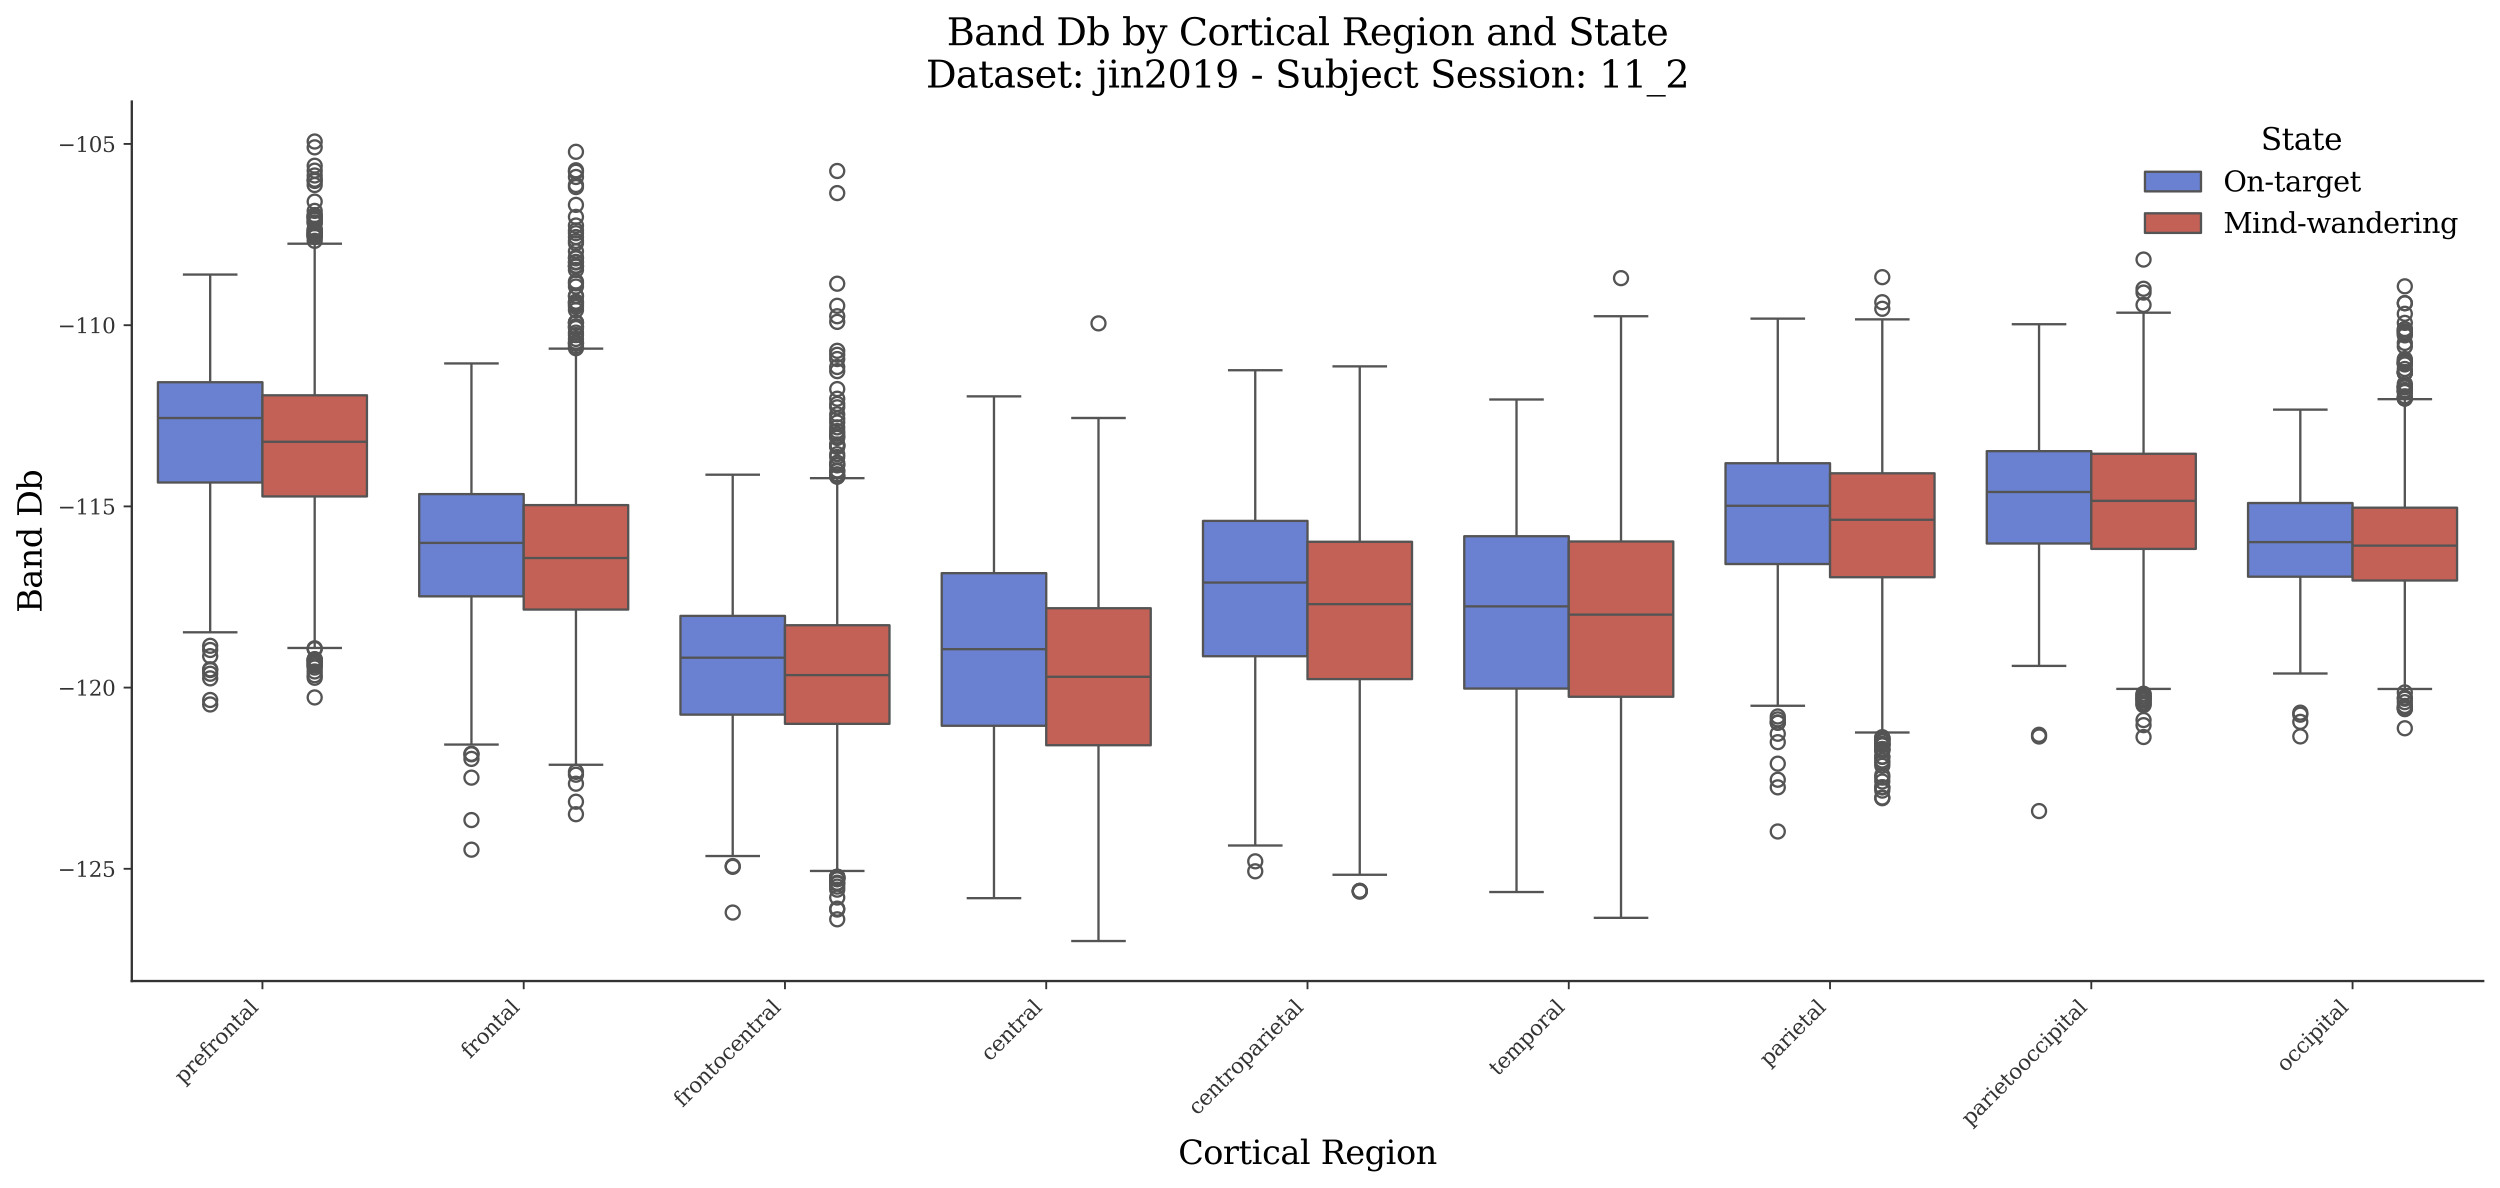 <?xml version="1.0" encoding="utf-8" standalone="no"?>
<!DOCTYPE svg PUBLIC "-//W3C//DTD SVG 1.1//EN"
  "http://www.w3.org/Graphics/SVG/1.1/DTD/svg11.dtd">
<svg xmlns:xlink="http://www.w3.org/1999/xlink" width="1071.11pt" height="509.014pt" viewBox="0 0 1071.11 509.014" xmlns="http://www.w3.org/2000/svg" version="1.1">
 <defs>
  <style type="text/css">*{stroke-linejoin: round; stroke-linecap: butt}</style>
 </defs>
 <g id="figure_1">
  <g id="patch_1">
   <path d="M 0 509.014 
L 1071.11 509.014 
L 1071.11 0 
L 0 0 
z
" style="fill: #ffffff"/>
  </g>
  <g id="axes_1">
   <g id="patch_2">
    <path d="M 56.47 420.314 
L 1063.91 420.314 
L 1063.91 43.502 
L 56.47 43.502 
z
" style="fill: #ffffff"/>
   </g>
   <g id="patch_3">
    <path d="M 112.439 -1568.741 
L 112.439 -1568.741 
L 112.439 -1568.741 
L 112.439 -1568.741 
z
" clip-path="url(#p3477a366ec)" style="fill: #6a80d1; stroke: #545454; stroke-linejoin: miter"/>
   </g>
   <g id="patch_4">
    <path d="M 112.439 -1568.741 
L 112.439 -1568.741 
L 112.439 -1568.741 
L 112.439 -1568.741 
z
" clip-path="url(#p3477a366ec)" style="fill: #c46156; stroke: #545454; stroke-linejoin: miter"/>
   </g>
   <g id="matplotlib.axis_1">
    <g id="xtick_1">
     <g id="line2d_1">
      <defs>
       <path id="m3aa394a9c0" d="M 0 0 
L 0 3.5 
" style="stroke: #333333; stroke-width: 0.8"/>
      </defs>
      <g>
       <use xlink:href="#m3aa394a9c0" x="112.439" y="420.314" style="fill: #333333; stroke: #333333; stroke-width: 0.8"/>
      </g>
     </g>
     <g id="text_1">
      <!-- prefrontal -->
      <g style="fill: #333333" transform="translate(78.518 464.747) rotate(-45) scale(0.09 -0.09)">
       <defs>
        <path id="DejaVuSerif-70" d="M 1313 1825 
L 1313 1497 
Q 1313 897 1542 583 
Q 1772 269 2209 269 
Q 2650 269 2876 622 
Q 3103 975 3103 1663 
Q 3103 2353 2876 2703 
Q 2650 3053 2209 3053 
Q 1772 3053 1542 2737 
Q 1313 2422 1313 1825 
z
M 738 2988 
L 184 2988 
L 184 3322 
L 1313 3322 
L 1313 2803 
Q 1481 3116 1742 3264 
Q 2003 3413 2388 3413 
Q 3000 3413 3387 2928 
Q 3775 2444 3775 1663 
Q 3775 881 3387 395 
Q 3000 -91 2388 -91 
Q 2003 -91 1742 57 
Q 1481 206 1313 519 
L 1313 -997 
L 1856 -997 
L 1856 -1331 
L 184 -1331 
L 184 -997 
L 738 -997 
L 738 2988 
z
" transform="scale(0.016)"/>
        <path id="DejaVuSerif-72" d="M 3059 3328 
L 3059 2497 
L 2728 2497 
Q 2713 2744 2591 2866 
Q 2469 2988 2234 2988 
Q 1809 2988 1582 2694 
Q 1356 2400 1356 1850 
L 1356 331 
L 2022 331 
L 2022 0 
L 263 0 
L 263 331 
L 781 331 
L 781 2994 
L 231 2994 
L 231 3322 
L 1356 3322 
L 1356 2731 
Q 1525 3078 1790 3245 
Q 2056 3413 2438 3413 
Q 2578 3413 2733 3391 
Q 2888 3369 3059 3328 
z
" transform="scale(0.016)"/>
        <path id="DejaVuSerif-65" d="M 3469 1600 
L 991 1600 
L 991 1575 
Q 991 903 1244 561 
Q 1497 219 1991 219 
Q 2369 219 2611 417 
Q 2853 616 2950 1006 
L 3413 1006 
Q 3275 459 2904 184 
Q 2534 -91 1931 -91 
Q 1203 -91 761 389 
Q 319 869 319 1663 
Q 319 2450 753 2931 
Q 1188 3413 1894 3413 
Q 2647 3413 3050 2948 
Q 3453 2484 3469 1600 
z
M 2791 1931 
Q 2772 2513 2545 2808 
Q 2319 3103 1894 3103 
Q 1497 3103 1269 2806 
Q 1041 2509 991 1931 
L 2791 1931 
z
" transform="scale(0.016)"/>
        <path id="DejaVuSerif-66" d="M 2753 4078 
L 2450 4078 
Q 2447 4313 2317 4434 
Q 2188 4556 1941 4556 
Q 1619 4556 1487 4379 
Q 1356 4203 1356 3750 
L 1356 3322 
L 2284 3322 
L 2284 2988 
L 1356 2988 
L 1356 331 
L 2094 331 
L 2094 0 
L 231 0 
L 231 331 
L 781 331 
L 781 2988 
L 231 2988 
L 231 3322 
L 781 3322 
L 781 3738 
Q 781 4294 1070 4578 
Q 1359 4863 1919 4863 
Q 2128 4863 2337 4825 
Q 2547 4788 2753 4709 
L 2753 4078 
z
" transform="scale(0.016)"/>
        <path id="DejaVuSerif-6f" d="M 1925 219 
Q 2388 219 2623 584 
Q 2859 950 2859 1663 
Q 2859 2375 2623 2739 
Q 2388 3103 1925 3103 
Q 1463 3103 1227 2739 
Q 991 2375 991 1663 
Q 991 950 1228 584 
Q 1466 219 1925 219 
z
M 1925 -91 
Q 1200 -91 759 389 
Q 319 869 319 1663 
Q 319 2456 758 2934 
Q 1197 3413 1925 3413 
Q 2653 3413 3092 2934 
Q 3531 2456 3531 1663 
Q 3531 869 3092 389 
Q 2653 -91 1925 -91 
z
" transform="scale(0.016)"/>
        <path id="DejaVuSerif-6e" d="M 263 0 
L 263 331 
L 781 331 
L 781 2988 
L 231 2988 
L 231 3322 
L 1356 3322 
L 1356 2731 
Q 1516 3069 1770 3241 
Q 2025 3413 2363 3413 
Q 2913 3413 3172 3097 
Q 3431 2781 3431 2113 
L 3431 331 
L 3944 331 
L 3944 0 
L 2356 0 
L 2356 331 
L 2853 331 
L 2853 1931 
Q 2853 2541 2703 2767 
Q 2553 2994 2175 2994 
Q 1775 2994 1565 2701 
Q 1356 2409 1356 1850 
L 1356 331 
L 1856 331 
L 1856 0 
L 263 0 
z
" transform="scale(0.016)"/>
        <path id="DejaVuSerif-74" d="M 691 2988 
L 184 2988 
L 184 3322 
L 691 3322 
L 691 4353 
L 1269 4353 
L 1269 3322 
L 2350 3322 
L 2350 2988 
L 1269 2988 
L 1269 878 
Q 1269 456 1350 337 
Q 1431 219 1650 219 
Q 1875 219 1978 351 
Q 2081 484 2088 781 
L 2522 781 
Q 2497 328 2275 118 
Q 2053 -91 1600 -91 
Q 1103 -91 897 129 
Q 691 350 691 878 
L 691 2988 
z
" transform="scale(0.016)"/>
        <path id="DejaVuSerif-61" d="M 2547 1044 
L 2547 1747 
L 1806 1747 
Q 1378 1747 1168 1562 
Q 959 1378 959 997 
Q 959 650 1171 447 
Q 1384 244 1747 244 
Q 2106 244 2326 466 
Q 2547 688 2547 1044 
z
M 3122 2075 
L 3122 331 
L 3634 331 
L 3634 0 
L 2547 0 
L 2547 359 
Q 2356 128 2106 18 
Q 1856 -91 1522 -91 
Q 969 -91 644 203 
Q 319 497 319 997 
Q 319 1513 691 1797 
Q 1063 2081 1741 2081 
L 2547 2081 
L 2547 2309 
Q 2547 2688 2317 2895 
Q 2088 3103 1672 3103 
Q 1328 3103 1125 2947 
Q 922 2791 872 2484 
L 575 2484 
L 575 3156 
Q 875 3284 1158 3348 
Q 1441 3413 1709 3413 
Q 2400 3413 2761 3070 
Q 3122 2728 3122 2075 
z
" transform="scale(0.016)"/>
        <path id="DejaVuSerif-6c" d="M 1313 331 
L 1856 331 
L 1856 0 
L 184 0 
L 184 331 
L 738 331 
L 738 4531 
L 184 4531 
L 184 4863 
L 1313 4863 
L 1313 331 
z
" transform="scale(0.016)"/>
       </defs>
       <use xlink:href="#DejaVuSerif-70"/>
       <use xlink:href="#DejaVuSerif-72" transform="translate(64.014 0)"/>
       <use xlink:href="#DejaVuSerif-65" transform="translate(111.816 0)"/>
       <use xlink:href="#DejaVuSerif-66" transform="translate(170.996 0)"/>
       <use xlink:href="#DejaVuSerif-72" transform="translate(208.008 0)"/>
       <use xlink:href="#DejaVuSerif-6f" transform="translate(255.811 0)"/>
       <use xlink:href="#DejaVuSerif-6e" transform="translate(316.016 0)"/>
       <use xlink:href="#DejaVuSerif-74" transform="translate(380.42 0)"/>
       <use xlink:href="#DejaVuSerif-61" transform="translate(420.605 0)"/>
       <use xlink:href="#DejaVuSerif-6c" transform="translate(480.225 0)"/>
      </g>
     </g>
    </g>
    <g id="xtick_2">
     <g id="line2d_2">
      <g>
       <use xlink:href="#m3aa394a9c0" x="224.377" y="420.314" style="fill: #333333; stroke: #333333; stroke-width: 0.8"/>
      </g>
     </g>
     <g id="text_2">
      <!-- frontal -->
      <g style="fill: #333333" transform="translate(201.338 453.865) rotate(-45) scale(0.09 -0.09)">
       <use xlink:href="#DejaVuSerif-66"/>
       <use xlink:href="#DejaVuSerif-72" transform="translate(37.012 0)"/>
       <use xlink:href="#DejaVuSerif-6f" transform="translate(84.814 0)"/>
       <use xlink:href="#DejaVuSerif-6e" transform="translate(145.02 0)"/>
       <use xlink:href="#DejaVuSerif-74" transform="translate(209.424 0)"/>
       <use xlink:href="#DejaVuSerif-61" transform="translate(249.609 0)"/>
       <use xlink:href="#DejaVuSerif-6c" transform="translate(309.229 0)"/>
      </g>
     </g>
    </g>
    <g id="xtick_3">
     <g id="line2d_3">
      <g>
       <use xlink:href="#m3aa394a9c0" x="336.314" y="420.314" style="fill: #333333; stroke: #333333; stroke-width: 0.8"/>
      </g>
     </g>
     <g id="text_3">
      <!-- frontocentral -->
      <g style="fill: #333333" transform="translate(292.416 474.725) rotate(-45) scale(0.09 -0.09)">
       <defs>
        <path id="DejaVuSerif-63" d="M 3291 997 
Q 3169 466 2822 187 
Q 2475 -91 1925 -91 
Q 1200 -91 759 389 
Q 319 869 319 1663 
Q 319 2459 759 2936 
Q 1200 3413 1925 3413 
Q 2241 3413 2553 3339 
Q 2866 3266 3181 3116 
L 3181 2266 
L 2847 2266 
Q 2781 2703 2561 2903 
Q 2341 3103 1931 3103 
Q 1466 3103 1228 2742 
Q 991 2381 991 1663 
Q 991 944 1227 581 
Q 1463 219 1931 219 
Q 2303 219 2525 412 
Q 2747 606 2828 997 
L 3291 997 
z
" transform="scale(0.016)"/>
       </defs>
       <use xlink:href="#DejaVuSerif-66"/>
       <use xlink:href="#DejaVuSerif-72" transform="translate(37.012 0)"/>
       <use xlink:href="#DejaVuSerif-6f" transform="translate(84.814 0)"/>
       <use xlink:href="#DejaVuSerif-6e" transform="translate(145.02 0)"/>
       <use xlink:href="#DejaVuSerif-74" transform="translate(209.424 0)"/>
       <use xlink:href="#DejaVuSerif-6f" transform="translate(249.609 0)"/>
       <use xlink:href="#DejaVuSerif-63" transform="translate(309.814 0)"/>
       <use xlink:href="#DejaVuSerif-65" transform="translate(365.82 0)"/>
       <use xlink:href="#DejaVuSerif-6e" transform="translate(425 0)"/>
       <use xlink:href="#DejaVuSerif-74" transform="translate(489.404 0)"/>
       <use xlink:href="#DejaVuSerif-72" transform="translate(529.59 0)"/>
       <use xlink:href="#DejaVuSerif-61" transform="translate(577.393 0)"/>
       <use xlink:href="#DejaVuSerif-6c" transform="translate(637.012 0)"/>
      </g>
     </g>
    </g>
    <g id="xtick_4">
     <g id="line2d_4">
      <g>
       <use xlink:href="#m3aa394a9c0" x="448.252" y="420.314" style="fill: #333333; stroke: #333333; stroke-width: 0.8"/>
      </g>
     </g>
     <g id="text_4">
      <!-- central -->
      <g style="fill: #333333" transform="translate(424.07 455.008) rotate(-45) scale(0.09 -0.09)">
       <use xlink:href="#DejaVuSerif-63"/>
       <use xlink:href="#DejaVuSerif-65" transform="translate(56.006 0)"/>
       <use xlink:href="#DejaVuSerif-6e" transform="translate(115.186 0)"/>
       <use xlink:href="#DejaVuSerif-74" transform="translate(179.59 0)"/>
       <use xlink:href="#DejaVuSerif-72" transform="translate(219.775 0)"/>
       <use xlink:href="#DejaVuSerif-61" transform="translate(267.578 0)"/>
       <use xlink:href="#DejaVuSerif-6c" transform="translate(327.197 0)"/>
      </g>
     </g>
    </g>
    <g id="xtick_5">
     <g id="line2d_5">
      <g>
       <use xlink:href="#m3aa394a9c0" x="560.19" y="420.314" style="fill: #333333; stroke: #333333; stroke-width: 0.8"/>
      </g>
     </g>
     <g id="text_5">
      <!-- centroparietal -->
      <g style="fill: #333333" transform="translate(512.907 478.11) rotate(-45) scale(0.09 -0.09)">
       <defs>
        <path id="DejaVuSerif-69" d="M 622 4353 
Q 622 4497 726 4603 
Q 831 4709 978 4709 
Q 1122 4709 1226 4603 
Q 1331 4497 1331 4353 
Q 1331 4206 1228 4103 
Q 1125 4000 978 4000 
Q 831 4000 726 4103 
Q 622 4206 622 4353 
z
M 1356 331 
L 1900 331 
L 1900 0 
L 231 0 
L 231 331 
L 781 331 
L 781 2988 
L 231 2988 
L 231 3322 
L 1356 3322 
L 1356 331 
z
" transform="scale(0.016)"/>
       </defs>
       <use xlink:href="#DejaVuSerif-63"/>
       <use xlink:href="#DejaVuSerif-65" transform="translate(56.006 0)"/>
       <use xlink:href="#DejaVuSerif-6e" transform="translate(115.186 0)"/>
       <use xlink:href="#DejaVuSerif-74" transform="translate(179.59 0)"/>
       <use xlink:href="#DejaVuSerif-72" transform="translate(219.775 0)"/>
       <use xlink:href="#DejaVuSerif-6f" transform="translate(267.578 0)"/>
       <use xlink:href="#DejaVuSerif-70" transform="translate(327.783 0)"/>
       <use xlink:href="#DejaVuSerif-61" transform="translate(391.797 0)"/>
       <use xlink:href="#DejaVuSerif-72" transform="translate(451.416 0)"/>
       <use xlink:href="#DejaVuSerif-69" transform="translate(499.219 0)"/>
       <use xlink:href="#DejaVuSerif-65" transform="translate(531.201 0)"/>
       <use xlink:href="#DejaVuSerif-74" transform="translate(590.381 0)"/>
       <use xlink:href="#DejaVuSerif-61" transform="translate(630.566 0)"/>
       <use xlink:href="#DejaVuSerif-6c" transform="translate(690.186 0)"/>
      </g>
     </g>
    </g>
    <g id="xtick_6">
     <g id="line2d_6">
      <g>
       <use xlink:href="#m3aa394a9c0" x="672.128" y="420.314" style="fill: #333333; stroke: #333333; stroke-width: 0.8"/>
      </g>
     </g>
     <g id="text_6">
      <!-- temporal -->
      <g style="fill: #333333" transform="translate(641.668 461.286) rotate(-45) scale(0.09 -0.09)">
       <defs>
        <path id="DejaVuSerif-6d" d="M 3316 2675 
Q 3481 3041 3739 3227 
Q 3997 3413 4341 3413 
Q 4863 3413 5119 3089 
Q 5375 2766 5375 2113 
L 5375 331 
L 5894 331 
L 5894 0 
L 4300 0 
L 4300 331 
L 4800 331 
L 4800 2047 
Q 4800 2556 4650 2772 
Q 4500 2988 4153 2988 
Q 3769 2988 3567 2697 
Q 3366 2406 3366 1850 
L 3366 331 
L 3866 331 
L 3866 0 
L 2291 0 
L 2291 331 
L 2791 331 
L 2791 2069 
Q 2791 2566 2641 2777 
Q 2491 2988 2144 2988 
Q 1759 2988 1557 2697 
Q 1356 2406 1356 1850 
L 1356 331 
L 1856 331 
L 1856 0 
L 263 0 
L 263 331 
L 781 331 
L 781 2994 
L 231 2994 
L 231 3322 
L 1356 3322 
L 1356 2731 
Q 1516 3063 1762 3238 
Q 2009 3413 2322 3413 
Q 2709 3413 2968 3220 
Q 3228 3028 3316 2675 
z
" transform="scale(0.016)"/>
       </defs>
       <use xlink:href="#DejaVuSerif-74"/>
       <use xlink:href="#DejaVuSerif-65" transform="translate(40.186 0)"/>
       <use xlink:href="#DejaVuSerif-6d" transform="translate(99.365 0)"/>
       <use xlink:href="#DejaVuSerif-70" transform="translate(194.189 0)"/>
       <use xlink:href="#DejaVuSerif-6f" transform="translate(258.203 0)"/>
       <use xlink:href="#DejaVuSerif-72" transform="translate(318.408 0)"/>
       <use xlink:href="#DejaVuSerif-61" transform="translate(366.211 0)"/>
       <use xlink:href="#DejaVuSerif-6c" transform="translate(425.83 0)"/>
      </g>
     </g>
    </g>
    <g id="xtick_7">
     <g id="line2d_7">
      <g>
       <use xlink:href="#m3aa394a9c0" x="784.065" y="420.314" style="fill: #333333; stroke: #333333; stroke-width: 0.8"/>
      </g>
     </g>
     <g id="text_7">
      <!-- parietal -->
      <g style="fill: #333333" transform="translate(757.642 457.25) rotate(-45) scale(0.09 -0.09)">
       <use xlink:href="#DejaVuSerif-70"/>
       <use xlink:href="#DejaVuSerif-61" transform="translate(64.014 0)"/>
       <use xlink:href="#DejaVuSerif-72" transform="translate(123.633 0)"/>
       <use xlink:href="#DejaVuSerif-69" transform="translate(171.436 0)"/>
       <use xlink:href="#DejaVuSerif-65" transform="translate(203.418 0)"/>
       <use xlink:href="#DejaVuSerif-74" transform="translate(262.598 0)"/>
       <use xlink:href="#DejaVuSerif-61" transform="translate(302.783 0)"/>
       <use xlink:href="#DejaVuSerif-6c" transform="translate(362.402 0)"/>
      </g>
     </g>
    </g>
    <g id="xtick_8">
     <g id="line2d_8">
      <g>
       <use xlink:href="#m3aa394a9c0" x="896.003" y="420.314" style="fill: #333333; stroke: #333333; stroke-width: 0.8"/>
      </g>
     </g>
     <g id="text_8">
      <!-- parietooccipital -->
      <g style="fill: #333333" transform="translate(844.087 482.742) rotate(-45) scale(0.09 -0.09)">
       <use xlink:href="#DejaVuSerif-70"/>
       <use xlink:href="#DejaVuSerif-61" transform="translate(64.014 0)"/>
       <use xlink:href="#DejaVuSerif-72" transform="translate(123.633 0)"/>
       <use xlink:href="#DejaVuSerif-69" transform="translate(171.436 0)"/>
       <use xlink:href="#DejaVuSerif-65" transform="translate(203.418 0)"/>
       <use xlink:href="#DejaVuSerif-74" transform="translate(262.598 0)"/>
       <use xlink:href="#DejaVuSerif-6f" transform="translate(302.783 0)"/>
       <use xlink:href="#DejaVuSerif-6f" transform="translate(362.988 0)"/>
       <use xlink:href="#DejaVuSerif-63" transform="translate(423.193 0)"/>
       <use xlink:href="#DejaVuSerif-63" transform="translate(479.199 0)"/>
       <use xlink:href="#DejaVuSerif-69" transform="translate(535.205 0)"/>
       <use xlink:href="#DejaVuSerif-70" transform="translate(567.188 0)"/>
       <use xlink:href="#DejaVuSerif-69" transform="translate(631.201 0)"/>
       <use xlink:href="#DejaVuSerif-74" transform="translate(663.184 0)"/>
       <use xlink:href="#DejaVuSerif-61" transform="translate(703.369 0)"/>
       <use xlink:href="#DejaVuSerif-6c" transform="translate(762.988 0)"/>
      </g>
     </g>
    </g>
    <g id="xtick_9">
     <g id="line2d_9">
      <g>
       <use xlink:href="#m3aa394a9c0" x="1007.941" y="420.314" style="fill: #333333; stroke: #333333; stroke-width: 0.8"/>
      </g>
     </g>
     <g id="text_9">
      <!-- occipital -->
      <g style="fill: #333333" transform="translate(979.126 459.641) rotate(-45) scale(0.09 -0.09)">
       <use xlink:href="#DejaVuSerif-6f"/>
       <use xlink:href="#DejaVuSerif-63" transform="translate(60.205 0)"/>
       <use xlink:href="#DejaVuSerif-63" transform="translate(116.211 0)"/>
       <use xlink:href="#DejaVuSerif-69" transform="translate(172.217 0)"/>
       <use xlink:href="#DejaVuSerif-70" transform="translate(204.199 0)"/>
       <use xlink:href="#DejaVuSerif-69" transform="translate(268.213 0)"/>
       <use xlink:href="#DejaVuSerif-74" transform="translate(300.195 0)"/>
       <use xlink:href="#DejaVuSerif-61" transform="translate(340.381 0)"/>
       <use xlink:href="#DejaVuSerif-6c" transform="translate(400 0)"/>
      </g>
     </g>
    </g>
    <g id="text_10">
     <!-- Cortical Region -->
     <g transform="translate(504.808 498.704) scale(0.14 -0.14)">
      <defs>
       <path id="DejaVuSerif-43" d="M 4513 1234 
Q 4306 581 3820 245 
Q 3334 -91 2591 -91 
Q 2134 -91 1743 65 
Q 1353 222 1050 525 
Q 700 875 529 1320 
Q 359 1766 359 2328 
Q 359 3416 987 4083 
Q 1616 4750 2644 4750 
Q 3025 4750 3456 4650 
Q 3888 4550 4384 4347 
L 4384 3272 
L 4031 3272 
Q 3916 3859 3567 4137 
Q 3219 4416 2591 4416 
Q 1844 4416 1459 3886 
Q 1075 3356 1075 2328 
Q 1075 1303 1459 773 
Q 1844 244 2591 244 
Q 3113 244 3450 492 
Q 3788 741 3938 1234 
L 4513 1234 
z
" transform="scale(0.016)"/>
       <path id="DejaVuSerif-20" transform="scale(0.016)"/>
       <path id="DejaVuSerif-52" d="M 3066 2316 
Q 3284 2256 3442 2114 
Q 3600 1972 3725 1716 
L 4403 331 
L 4972 331 
L 4972 0 
L 3872 0 
L 3144 1484 
Q 2934 1916 2759 2042 
Q 2584 2169 2278 2169 
L 1581 2169 
L 1581 331 
L 2241 331 
L 2241 0 
L 353 0 
L 353 331 
L 947 331 
L 947 4331 
L 353 4331 
L 353 4666 
L 2719 4666 
Q 3400 4666 3770 4341 
Q 4141 4016 4141 3419 
Q 4141 2938 3870 2661 
Q 3600 2384 3066 2316 
z
M 1581 2503 
L 2503 2503 
Q 2975 2503 3200 2726 
Q 3425 2950 3425 3419 
Q 3425 3888 3200 4109 
Q 2975 4331 2503 4331 
L 1581 4331 
L 1581 2503 
z
" transform="scale(0.016)"/>
       <path id="DejaVuSerif-67" d="M 3359 2988 
L 3359 72 
Q 3359 -644 2965 -1033 
Q 2572 -1422 1844 -1422 
Q 1516 -1422 1216 -1362 
Q 916 -1303 641 -1184 
L 641 -488 
L 941 -488 
Q 997 -813 1206 -963 
Q 1416 -1113 1806 -1113 
Q 2313 -1113 2548 -827 
Q 2784 -541 2784 72 
L 2784 519 
Q 2616 206 2355 57 
Q 2094 -91 1709 -91 
Q 1097 -91 708 395 
Q 319 881 319 1663 
Q 319 2444 706 2928 
Q 1094 3413 1709 3413 
Q 2094 3413 2355 3264 
Q 2616 3116 2784 2803 
L 2784 3322 
L 3909 3322 
L 3909 2988 
L 3359 2988 
z
M 2784 1825 
Q 2784 2422 2554 2737 
Q 2325 3053 1888 3053 
Q 1444 3053 1217 2703 
Q 991 2353 991 1663 
Q 991 975 1217 622 
Q 1444 269 1888 269 
Q 2325 269 2554 583 
Q 2784 897 2784 1497 
L 2784 1825 
z
" transform="scale(0.016)"/>
      </defs>
      <use xlink:href="#DejaVuSerif-43"/>
      <use xlink:href="#DejaVuSerif-6f" transform="translate(76.514 0)"/>
      <use xlink:href="#DejaVuSerif-72" transform="translate(136.719 0)"/>
      <use xlink:href="#DejaVuSerif-74" transform="translate(184.521 0)"/>
      <use xlink:href="#DejaVuSerif-69" transform="translate(224.707 0)"/>
      <use xlink:href="#DejaVuSerif-63" transform="translate(256.689 0)"/>
      <use xlink:href="#DejaVuSerif-61" transform="translate(312.695 0)"/>
      <use xlink:href="#DejaVuSerif-6c" transform="translate(372.314 0)"/>
      <use xlink:href="#DejaVuSerif-20" transform="translate(404.297 0)"/>
      <use xlink:href="#DejaVuSerif-52" transform="translate(436.084 0)"/>
      <use xlink:href="#DejaVuSerif-65" transform="translate(511.377 0)"/>
      <use xlink:href="#DejaVuSerif-67" transform="translate(570.557 0)"/>
      <use xlink:href="#DejaVuSerif-69" transform="translate(634.57 0)"/>
      <use xlink:href="#DejaVuSerif-6f" transform="translate(666.553 0)"/>
      <use xlink:href="#DejaVuSerif-6e" transform="translate(726.758 0)"/>
     </g>
    </g>
   </g>
   <g id="matplotlib.axis_2">
    <g id="ytick_1">
     <g id="line2d_10">
      <defs>
       <path id="m7bc4455907" d="M 0 0 
L -3.5 0 
" style="stroke: #333333; stroke-width: 0.8"/>
      </defs>
      <g>
       <use xlink:href="#m7bc4455907" x="56.47" y="372.237" style="fill: #333333; stroke: #333333; stroke-width: 0.8"/>
      </g>
     </g>
     <g id="text_11">
      <!-- −125 -->
      <g style="fill: #333333" transform="translate(24.749 375.656) scale(0.09 -0.09)">
       <defs>
        <path id="DejaVuSerif-2212" d="M 678 2259 
L 4684 2259 
L 4684 1753 
L 678 1753 
L 678 2259 
z
" transform="scale(0.016)"/>
        <path id="DejaVuSerif-31" d="M 909 0 
L 909 331 
L 1722 331 
L 1722 4213 
L 781 3603 
L 781 4013 
L 1919 4750 
L 2350 4750 
L 2350 331 
L 3163 331 
L 3163 0 
L 909 0 
z
" transform="scale(0.016)"/>
        <path id="DejaVuSerif-32" d="M 819 3553 
L 469 3553 
L 469 4384 
Q 803 4563 1142 4656 
Q 1481 4750 1806 4750 
Q 2534 4750 2956 4397 
Q 3378 4044 3378 3438 
Q 3378 2753 2422 1800 
Q 2347 1728 2309 1691 
L 1131 513 
L 3078 513 
L 3078 1088 
L 3444 1088 
L 3444 0 
L 434 0 
L 434 341 
L 1850 1753 
Q 2319 2222 2519 2614 
Q 2719 3006 2719 3438 
Q 2719 3909 2473 4175 
Q 2228 4441 1797 4441 
Q 1350 4441 1106 4219 
Q 863 3997 819 3553 
z
" transform="scale(0.016)"/>
        <path id="DejaVuSerif-35" d="M 3219 4666 
L 3219 4153 
L 1081 4153 
L 1081 2816 
Q 1244 2928 1461 2984 
Q 1678 3041 1947 3041 
Q 2703 3041 3140 2622 
Q 3578 2203 3578 1478 
Q 3578 738 3136 323 
Q 2694 -91 1894 -91 
Q 1572 -91 1234 -12 
Q 897 66 544 225 
L 544 1131 
L 897 1131 
Q 925 688 1179 453 
Q 1434 219 1894 219 
Q 2388 219 2653 544 
Q 2919 869 2919 1478 
Q 2919 2084 2655 2407 
Q 2391 2731 1894 2731 
Q 1613 2731 1398 2631 
Q 1184 2531 1019 2322 
L 750 2322 
L 750 4666 
L 3219 4666 
z
" transform="scale(0.016)"/>
       </defs>
       <use xlink:href="#DejaVuSerif-2212"/>
       <use xlink:href="#DejaVuSerif-31" transform="translate(83.789 0)"/>
       <use xlink:href="#DejaVuSerif-32" transform="translate(147.412 0)"/>
       <use xlink:href="#DejaVuSerif-35" transform="translate(211.035 0)"/>
      </g>
     </g>
    </g>
    <g id="ytick_2">
     <g id="line2d_11">
      <g>
       <use xlink:href="#m7bc4455907" x="56.47" y="294.598" style="fill: #333333; stroke: #333333; stroke-width: 0.8"/>
      </g>
     </g>
     <g id="text_12">
      <!-- −120 -->
      <g style="fill: #333333" transform="translate(24.749 298.017) scale(0.09 -0.09)">
       <defs>
        <path id="DejaVuSerif-30" d="M 2034 219 
Q 2513 219 2750 744 
Q 2988 1269 2988 2328 
Q 2988 3391 2750 3916 
Q 2513 4441 2034 4441 
Q 1556 4441 1318 3916 
Q 1081 3391 1081 2328 
Q 1081 1269 1318 744 
Q 1556 219 2034 219 
z
M 2034 -91 
Q 1275 -91 848 546 
Q 422 1184 422 2328 
Q 422 3475 848 4112 
Q 1275 4750 2034 4750 
Q 2797 4750 3222 4112 
Q 3647 3475 3647 2328 
Q 3647 1184 3222 546 
Q 2797 -91 2034 -91 
z
" transform="scale(0.016)"/>
       </defs>
       <use xlink:href="#DejaVuSerif-2212"/>
       <use xlink:href="#DejaVuSerif-31" transform="translate(83.789 0)"/>
       <use xlink:href="#DejaVuSerif-32" transform="translate(147.412 0)"/>
       <use xlink:href="#DejaVuSerif-30" transform="translate(211.035 0)"/>
      </g>
     </g>
    </g>
    <g id="ytick_3">
     <g id="line2d_12">
      <g>
       <use xlink:href="#m7bc4455907" x="56.47" y="216.959" style="fill: #333333; stroke: #333333; stroke-width: 0.8"/>
      </g>
     </g>
     <g id="text_13">
      <!-- −115 -->
      <g style="fill: #333333" transform="translate(24.749 220.378) scale(0.09 -0.09)">
       <use xlink:href="#DejaVuSerif-2212"/>
       <use xlink:href="#DejaVuSerif-31" transform="translate(83.789 0)"/>
       <use xlink:href="#DejaVuSerif-31" transform="translate(147.412 0)"/>
       <use xlink:href="#DejaVuSerif-35" transform="translate(211.035 0)"/>
      </g>
     </g>
    </g>
    <g id="ytick_4">
     <g id="line2d_13">
      <g>
       <use xlink:href="#m7bc4455907" x="56.47" y="139.319" style="fill: #333333; stroke: #333333; stroke-width: 0.8"/>
      </g>
     </g>
     <g id="text_14">
      <!-- −110 -->
      <g style="fill: #333333" transform="translate(24.749 142.739) scale(0.09 -0.09)">
       <use xlink:href="#DejaVuSerif-2212"/>
       <use xlink:href="#DejaVuSerif-31" transform="translate(83.789 0)"/>
       <use xlink:href="#DejaVuSerif-31" transform="translate(147.412 0)"/>
       <use xlink:href="#DejaVuSerif-30" transform="translate(211.035 0)"/>
      </g>
     </g>
    </g>
    <g id="ytick_5">
     <g id="line2d_14">
      <g>
       <use xlink:href="#m7bc4455907" x="56.47" y="61.68" style="fill: #333333; stroke: #333333; stroke-width: 0.8"/>
      </g>
     </g>
     <g id="text_15">
      <!-- −105 -->
      <g style="fill: #333333" transform="translate(24.749 65.1) scale(0.09 -0.09)">
       <use xlink:href="#DejaVuSerif-2212"/>
       <use xlink:href="#DejaVuSerif-31" transform="translate(83.789 0)"/>
       <use xlink:href="#DejaVuSerif-30" transform="translate(147.412 0)"/>
       <use xlink:href="#DejaVuSerif-35" transform="translate(211.035 0)"/>
      </g>
     </g>
    </g>
    <g id="text_16">
     <!-- Band Db -->
     <g transform="translate(17.838 262.533) rotate(-90) scale(0.14 -0.14)">
      <defs>
       <path id="DejaVuSerif-42" d="M 1581 331 
L 2516 331 
Q 3078 331 3337 575 
Q 3597 819 3597 1350 
Q 3597 1878 3339 2120 
Q 3081 2363 2516 2363 
L 1581 2363 
L 1581 331 
z
M 1581 2694 
L 2375 2694 
Q 2888 2694 3123 2891 
Q 3359 3088 3359 3513 
Q 3359 3941 3123 4136 
Q 2888 4331 2375 4331 
L 1581 4331 
L 1581 2694 
z
M 353 0 
L 353 331 
L 947 331 
L 947 4331 
L 353 4331 
L 353 4666 
L 2656 4666 
Q 3363 4666 3720 4377 
Q 4078 4088 4078 3513 
Q 4078 3097 3829 2850 
Q 3581 2603 3103 2547 
Q 3697 2472 4005 2167 
Q 4313 1863 4313 1350 
Q 4313 656 3875 328 
Q 3438 0 2509 0 
L 353 0 
z
" transform="scale(0.016)"/>
       <path id="DejaVuSerif-64" d="M 3359 331 
L 3909 331 
L 3909 0 
L 2784 0 
L 2784 519 
Q 2616 206 2355 57 
Q 2094 -91 1709 -91 
Q 1097 -91 708 395 
Q 319 881 319 1663 
Q 319 2444 706 2928 
Q 1094 3413 1709 3413 
Q 2094 3413 2355 3264 
Q 2616 3116 2784 2803 
L 2784 4531 
L 2241 4531 
L 2241 4863 
L 3359 4863 
L 3359 331 
z
M 2784 1497 
L 2784 1825 
Q 2784 2422 2554 2737 
Q 2325 3053 1888 3053 
Q 1444 3053 1217 2703 
Q 991 2353 991 1663 
Q 991 975 1217 622 
Q 1444 269 1888 269 
Q 2325 269 2554 583 
Q 2784 897 2784 1497 
z
" transform="scale(0.016)"/>
       <path id="DejaVuSerif-44" d="M 1581 331 
L 2163 331 
Q 3072 331 3558 850 
Q 4044 1369 4044 2338 
Q 4044 3306 3559 3818 
Q 3075 4331 2163 4331 
L 1581 4331 
L 1581 331 
z
M 353 0 
L 353 331 
L 947 331 
L 947 4331 
L 353 4331 
L 353 4666 
L 2209 4666 
Q 3416 4666 4089 4050 
Q 4763 3434 4763 2338 
Q 4763 1238 4088 619 
Q 3413 0 2209 0 
L 353 0 
z
" transform="scale(0.016)"/>
       <path id="DejaVuSerif-62" d="M 738 331 
L 738 4531 
L 184 4531 
L 184 4863 
L 1313 4863 
L 1313 2803 
Q 1481 3116 1742 3264 
Q 2003 3413 2388 3413 
Q 3000 3413 3387 2928 
Q 3775 2444 3775 1663 
Q 3775 881 3387 395 
Q 3000 -91 2388 -91 
Q 2003 -91 1742 57 
Q 1481 206 1313 519 
L 1313 0 
L 184 0 
L 184 331 
L 738 331 
z
M 1313 1497 
Q 1313 897 1542 583 
Q 1772 269 2209 269 
Q 2650 269 2876 622 
Q 3103 975 3103 1663 
Q 3103 2353 2876 2703 
Q 2650 3053 2209 3053 
Q 1772 3053 1542 2737 
Q 1313 2422 1313 1825 
L 1313 1497 
z
" transform="scale(0.016)"/>
      </defs>
      <use xlink:href="#DejaVuSerif-42"/>
      <use xlink:href="#DejaVuSerif-61" transform="translate(73.486 0)"/>
      <use xlink:href="#DejaVuSerif-6e" transform="translate(133.105 0)"/>
      <use xlink:href="#DejaVuSerif-64" transform="translate(197.51 0)"/>
      <use xlink:href="#DejaVuSerif-20" transform="translate(261.523 0)"/>
      <use xlink:href="#DejaVuSerif-44" transform="translate(293.311 0)"/>
      <use xlink:href="#DejaVuSerif-62" transform="translate(373.486 0)"/>
     </g>
    </g>
   </g>
   <g id="patch_5">
    <path d="M 67.664 206.733 
L 112.439 206.733 
L 112.439 163.772 
L 67.664 163.772 
L 67.664 206.733 
z
" clip-path="url(#p3477a366ec)" style="fill: #6a80d1; stroke: #545454; stroke-linejoin: miter"/>
   </g>
   <g id="line2d_15">
    <path d="M 90.051 206.733 
L 90.051 270.896 
" clip-path="url(#p3477a366ec)" style="fill: none; stroke: #545454"/>
   </g>
   <g id="line2d_16">
    <path d="M 90.051 163.772 
L 90.051 117.649 
" clip-path="url(#p3477a366ec)" style="fill: none; stroke: #545454"/>
   </g>
   <g id="line2d_17">
    <path d="M 78.857 270.896 
L 101.245 270.896 
" clip-path="url(#p3477a366ec)" style="fill: none; stroke: #545454; stroke-linecap: square"/>
   </g>
   <g id="line2d_18">
    <path d="M 78.857 117.649 
L 101.245 117.649 
" clip-path="url(#p3477a366ec)" style="fill: none; stroke: #545454; stroke-linecap: square"/>
   </g>
   <g id="line2d_19">
    <defs>
     <path id="mdbb6fd05a3" d="M 0 3 
C 0.796 3 1.559 2.684 2.121 2.121 
C 2.684 1.559 3 0.796 3 0 
C 3 -0.796 2.684 -1.559 2.121 -2.121 
C 1.559 -2.684 0.796 -3 0 -3 
C -0.796 -3 -1.559 -2.684 -2.121 -2.121 
C -2.684 -1.559 -3 -0.796 -3 0 
C -3 0.796 -2.684 1.559 -2.121 2.121 
C -1.559 2.684 -0.796 3 0 3 
z
" style="stroke: #545454"/>
    </defs>
    <g clip-path="url(#p3477a366ec)">
     <use xlink:href="#mdbb6fd05a3" x="90.051" y="299.904" style="fill-opacity: 0; stroke: #545454"/>
     <use xlink:href="#mdbb6fd05a3" x="90.051" y="287.079" style="fill-opacity: 0; stroke: #545454"/>
     <use xlink:href="#mdbb6fd05a3" x="90.051" y="286.757" style="fill-opacity: 0; stroke: #545454"/>
     <use xlink:href="#mdbb6fd05a3" x="90.051" y="288.66" style="fill-opacity: 0; stroke: #545454"/>
     <use xlink:href="#mdbb6fd05a3" x="90.051" y="301.823" style="fill-opacity: 0; stroke: #545454"/>
     <use xlink:href="#mdbb6fd05a3" x="90.051" y="290.643" style="fill-opacity: 0; stroke: #545454"/>
     <use xlink:href="#mdbb6fd05a3" x="90.051" y="281.128" style="fill-opacity: 0; stroke: #545454"/>
     <use xlink:href="#mdbb6fd05a3" x="90.051" y="276.692" style="fill-opacity: 0; stroke: #545454"/>
     <use xlink:href="#mdbb6fd05a3" x="90.051" y="278.485" style="fill-opacity: 0; stroke: #545454"/>
    </g>
   </g>
   <g id="patch_6">
    <path d="M 179.601 255.495 
L 224.377 255.495 
L 224.377 211.697 
L 179.601 211.697 
L 179.601 255.495 
z
" clip-path="url(#p3477a366ec)" style="fill: #6a80d1; stroke: #545454; stroke-linejoin: miter"/>
   </g>
   <g id="line2d_20">
    <path d="M 201.989 255.495 
L 201.989 318.998 
" clip-path="url(#p3477a366ec)" style="fill: none; stroke: #545454"/>
   </g>
   <g id="line2d_21">
    <path d="M 201.989 211.697 
L 201.989 155.711 
" clip-path="url(#p3477a366ec)" style="fill: none; stroke: #545454"/>
   </g>
   <g id="line2d_22">
    <path d="M 190.795 318.998 
L 213.183 318.998 
" clip-path="url(#p3477a366ec)" style="fill: none; stroke: #545454; stroke-linecap: square"/>
   </g>
   <g id="line2d_23">
    <path d="M 190.795 155.711 
L 213.183 155.711 
" clip-path="url(#p3477a366ec)" style="fill: none; stroke: #545454; stroke-linecap: square"/>
   </g>
   <g id="line2d_24">
    <g clip-path="url(#p3477a366ec)">
     <use xlink:href="#mdbb6fd05a3" x="201.989" y="351.348" style="fill-opacity: 0; stroke: #545454"/>
     <use xlink:href="#mdbb6fd05a3" x="201.989" y="364.038" style="fill-opacity: 0; stroke: #545454"/>
     <use xlink:href="#mdbb6fd05a3" x="201.989" y="325.145" style="fill-opacity: 0; stroke: #545454"/>
     <use xlink:href="#mdbb6fd05a3" x="201.989" y="323.172" style="fill-opacity: 0; stroke: #545454"/>
     <use xlink:href="#mdbb6fd05a3" x="201.989" y="333.171" style="fill-opacity: 0; stroke: #545454"/>
     <use xlink:href="#mdbb6fd05a3" x="201.989" y="322.951" style="fill-opacity: 0; stroke: #545454"/>
    </g>
   </g>
   <g id="patch_7">
    <path d="M 291.539 306.177 
L 336.314 306.177 
L 336.314 263.891 
L 291.539 263.891 
L 291.539 306.177 
z
" clip-path="url(#p3477a366ec)" style="fill: #6a80d1; stroke: #545454; stroke-linejoin: miter"/>
   </g>
   <g id="line2d_25">
    <path d="M 313.927 306.177 
L 313.927 366.763 
" clip-path="url(#p3477a366ec)" style="fill: none; stroke: #545454"/>
   </g>
   <g id="line2d_26">
    <path d="M 313.927 263.891 
L 313.927 203.372 
" clip-path="url(#p3477a366ec)" style="fill: none; stroke: #545454"/>
   </g>
   <g id="line2d_27">
    <path d="M 302.733 366.763 
L 325.121 366.763 
" clip-path="url(#p3477a366ec)" style="fill: none; stroke: #545454; stroke-linecap: square"/>
   </g>
   <g id="line2d_28">
    <path d="M 302.733 203.372 
L 325.121 203.372 
" clip-path="url(#p3477a366ec)" style="fill: none; stroke: #545454; stroke-linecap: square"/>
   </g>
   <g id="line2d_29">
    <g clip-path="url(#p3477a366ec)">
     <use xlink:href="#mdbb6fd05a3" x="313.927" y="390.972" style="fill-opacity: 0; stroke: #545454"/>
     <use xlink:href="#mdbb6fd05a3" x="313.927" y="371.036" style="fill-opacity: 0; stroke: #545454"/>
     <use xlink:href="#mdbb6fd05a3" x="313.927" y="371.394" style="fill-opacity: 0; stroke: #545454"/>
    </g>
   </g>
   <g id="patch_8">
    <path d="M 403.477 310.947 
L 448.252 310.947 
L 448.252 245.567 
L 403.477 245.567 
L 403.477 310.947 
z
" clip-path="url(#p3477a366ec)" style="fill: #6a80d1; stroke: #545454; stroke-linejoin: miter"/>
   </g>
   <g id="line2d_30">
    <path d="M 425.865 310.947 
L 425.865 384.807 
" clip-path="url(#p3477a366ec)" style="fill: none; stroke: #545454"/>
   </g>
   <g id="line2d_31">
    <path d="M 425.865 245.567 
L 425.865 169.821 
" clip-path="url(#p3477a366ec)" style="fill: none; stroke: #545454"/>
   </g>
   <g id="line2d_32">
    <path d="M 414.671 384.807 
L 437.058 384.807 
" clip-path="url(#p3477a366ec)" style="fill: none; stroke: #545454; stroke-linecap: square"/>
   </g>
   <g id="line2d_33">
    <path d="M 414.671 169.821 
L 437.058 169.821 
" clip-path="url(#p3477a366ec)" style="fill: none; stroke: #545454; stroke-linecap: square"/>
   </g>
   <g id="line2d_34"/>
   <g id="patch_9">
    <path d="M 515.415 281.158 
L 560.19 281.158 
L 560.19 223.182 
L 515.415 223.182 
L 515.415 281.158 
z
" clip-path="url(#p3477a366ec)" style="fill: #6a80d1; stroke: #545454; stroke-linejoin: miter"/>
   </g>
   <g id="line2d_35">
    <path d="M 537.802 281.158 
L 537.802 362.261 
" clip-path="url(#p3477a366ec)" style="fill: none; stroke: #545454"/>
   </g>
   <g id="line2d_36">
    <path d="M 537.802 223.182 
L 537.802 158.631 
" clip-path="url(#p3477a366ec)" style="fill: none; stroke: #545454"/>
   </g>
   <g id="line2d_37">
    <path d="M 526.609 362.261 
L 548.996 362.261 
" clip-path="url(#p3477a366ec)" style="fill: none; stroke: #545454; stroke-linecap: square"/>
   </g>
   <g id="line2d_38">
    <path d="M 526.609 158.631 
L 548.996 158.631 
" clip-path="url(#p3477a366ec)" style="fill: none; stroke: #545454; stroke-linecap: square"/>
   </g>
   <g id="line2d_39">
    <g clip-path="url(#p3477a366ec)">
     <use xlink:href="#mdbb6fd05a3" x="537.802" y="373.303" style="fill-opacity: 0; stroke: #545454"/>
     <use xlink:href="#mdbb6fd05a3" x="537.802" y="369.026" style="fill-opacity: 0; stroke: #545454"/>
    </g>
   </g>
   <g id="patch_10">
    <path d="M 627.353 295.022 
L 672.128 295.022 
L 672.128 229.757 
L 627.353 229.757 
L 627.353 295.022 
z
" clip-path="url(#p3477a366ec)" style="fill: #6a80d1; stroke: #545454; stroke-linejoin: miter"/>
   </g>
   <g id="line2d_40">
    <path d="M 649.74 295.022 
L 649.74 382.199 
" clip-path="url(#p3477a366ec)" style="fill: none; stroke: #545454"/>
   </g>
   <g id="line2d_41">
    <path d="M 649.74 229.757 
L 649.74 171.151 
" clip-path="url(#p3477a366ec)" style="fill: none; stroke: #545454"/>
   </g>
   <g id="line2d_42">
    <path d="M 638.546 382.199 
L 660.934 382.199 
" clip-path="url(#p3477a366ec)" style="fill: none; stroke: #545454; stroke-linecap: square"/>
   </g>
   <g id="line2d_43">
    <path d="M 638.546 171.151 
L 660.934 171.151 
" clip-path="url(#p3477a366ec)" style="fill: none; stroke: #545454; stroke-linecap: square"/>
   </g>
   <g id="line2d_44"/>
   <g id="patch_11">
    <path d="M 739.29 241.657 
L 784.065 241.657 
L 784.065 198.462 
L 739.29 198.462 
L 739.29 241.657 
z
" clip-path="url(#p3477a366ec)" style="fill: #6a80d1; stroke: #545454; stroke-linejoin: miter"/>
   </g>
   <g id="line2d_45">
    <path d="M 761.678 241.657 
L 761.678 302.387 
" clip-path="url(#p3477a366ec)" style="fill: none; stroke: #545454"/>
   </g>
   <g id="line2d_46">
    <path d="M 761.678 198.462 
L 761.678 136.512 
" clip-path="url(#p3477a366ec)" style="fill: none; stroke: #545454"/>
   </g>
   <g id="line2d_47">
    <path d="M 750.484 302.387 
L 772.872 302.387 
" clip-path="url(#p3477a366ec)" style="fill: none; stroke: #545454; stroke-linecap: square"/>
   </g>
   <g id="line2d_48">
    <path d="M 750.484 136.512 
L 772.872 136.512 
" clip-path="url(#p3477a366ec)" style="fill: none; stroke: #545454; stroke-linecap: square"/>
   </g>
   <g id="line2d_49">
    <g clip-path="url(#p3477a366ec)">
     <use xlink:href="#mdbb6fd05a3" x="761.678" y="317.978" style="fill-opacity: 0; stroke: #545454"/>
     <use xlink:href="#mdbb6fd05a3" x="761.678" y="334.081" style="fill-opacity: 0; stroke: #545454"/>
     <use xlink:href="#mdbb6fd05a3" x="761.678" y="356.243" style="fill-opacity: 0; stroke: #545454"/>
     <use xlink:href="#mdbb6fd05a3" x="761.678" y="337.331" style="fill-opacity: 0; stroke: #545454"/>
     <use xlink:href="#mdbb6fd05a3" x="761.678" y="314.377" style="fill-opacity: 0; stroke: #545454"/>
     <use xlink:href="#mdbb6fd05a3" x="761.678" y="308.214" style="fill-opacity: 0; stroke: #545454"/>
     <use xlink:href="#mdbb6fd05a3" x="761.678" y="309.514" style="fill-opacity: 0; stroke: #545454"/>
     <use xlink:href="#mdbb6fd05a3" x="761.678" y="309.689" style="fill-opacity: 0; stroke: #545454"/>
     <use xlink:href="#mdbb6fd05a3" x="761.678" y="327.184" style="fill-opacity: 0; stroke: #545454"/>
     <use xlink:href="#mdbb6fd05a3" x="761.678" y="306.975" style="fill-opacity: 0; stroke: #545454"/>
    </g>
   </g>
   <g id="patch_12">
    <path d="M 851.228 232.848 
L 896.003 232.848 
L 896.003 193.297 
L 851.228 193.297 
L 851.228 232.848 
z
" clip-path="url(#p3477a366ec)" style="fill: #6a80d1; stroke: #545454; stroke-linejoin: miter"/>
   </g>
   <g id="line2d_50">
    <path d="M 873.616 232.848 
L 873.616 285.303 
" clip-path="url(#p3477a366ec)" style="fill: none; stroke: #545454"/>
   </g>
   <g id="line2d_51">
    <path d="M 873.616 193.297 
L 873.616 138.915 
" clip-path="url(#p3477a366ec)" style="fill: none; stroke: #545454"/>
   </g>
   <g id="line2d_52">
    <path d="M 862.422 285.303 
L 884.809 285.303 
" clip-path="url(#p3477a366ec)" style="fill: none; stroke: #545454; stroke-linecap: square"/>
   </g>
   <g id="line2d_53">
    <path d="M 862.422 138.915 
L 884.809 138.915 
" clip-path="url(#p3477a366ec)" style="fill: none; stroke: #545454; stroke-linecap: square"/>
   </g>
   <g id="line2d_54">
    <g clip-path="url(#p3477a366ec)">
     <use xlink:href="#mdbb6fd05a3" x="873.616" y="315.555" style="fill-opacity: 0; stroke: #545454"/>
     <use xlink:href="#mdbb6fd05a3" x="873.616" y="347.498" style="fill-opacity: 0; stroke: #545454"/>
     <use xlink:href="#mdbb6fd05a3" x="873.616" y="314.815" style="fill-opacity: 0; stroke: #545454"/>
    </g>
   </g>
   <g id="patch_13">
    <path d="M 963.166 247.085 
L 1007.941 247.085 
L 1007.941 215.526 
L 963.166 215.526 
L 963.166 247.085 
z
" clip-path="url(#p3477a366ec)" style="fill: #6a80d1; stroke: #545454; stroke-linejoin: miter"/>
   </g>
   <g id="line2d_55">
    <path d="M 985.553 247.085 
L 985.553 288.552 
" clip-path="url(#p3477a366ec)" style="fill: none; stroke: #545454"/>
   </g>
   <g id="line2d_56">
    <path d="M 985.553 215.526 
L 985.553 175.505 
" clip-path="url(#p3477a366ec)" style="fill: none; stroke: #545454"/>
   </g>
   <g id="line2d_57">
    <path d="M 974.36 288.552 
L 996.747 288.552 
" clip-path="url(#p3477a366ec)" style="fill: none; stroke: #545454; stroke-linecap: square"/>
   </g>
   <g id="line2d_58">
    <path d="M 974.36 175.505 
L 996.747 175.505 
" clip-path="url(#p3477a366ec)" style="fill: none; stroke: #545454; stroke-linecap: square"/>
   </g>
   <g id="line2d_59">
    <g clip-path="url(#p3477a366ec)">
     <use xlink:href="#mdbb6fd05a3" x="985.553" y="309.281" style="fill-opacity: 0; stroke: #545454"/>
     <use xlink:href="#mdbb6fd05a3" x="985.553" y="306.204" style="fill-opacity: 0; stroke: #545454"/>
     <use xlink:href="#mdbb6fd05a3" x="985.553" y="305.333" style="fill-opacity: 0; stroke: #545454"/>
     <use xlink:href="#mdbb6fd05a3" x="985.553" y="315.511" style="fill-opacity: 0; stroke: #545454"/>
    </g>
   </g>
   <g id="patch_14">
    <path d="M 112.439 212.682 
L 157.214 212.682 
L 157.214 169.373 
L 112.439 169.373 
L 112.439 212.682 
z
" clip-path="url(#p3477a366ec)" style="fill: #c46156; stroke: #545454; stroke-linejoin: miter"/>
   </g>
   <g id="line2d_60">
    <path d="M 134.826 212.682 
L 134.826 277.621 
" clip-path="url(#p3477a366ec)" style="fill: none; stroke: #545454"/>
   </g>
   <g id="line2d_61">
    <path d="M 134.826 169.373 
L 134.826 104.411 
" clip-path="url(#p3477a366ec)" style="fill: none; stroke: #545454"/>
   </g>
   <g id="line2d_62">
    <path d="M 123.633 277.621 
L 146.02 277.621 
" clip-path="url(#p3477a366ec)" style="fill: none; stroke: #545454; stroke-linecap: square"/>
   </g>
   <g id="line2d_63">
    <path d="M 123.633 104.411 
L 146.02 104.411 
" clip-path="url(#p3477a366ec)" style="fill: none; stroke: #545454; stroke-linecap: square"/>
   </g>
   <g id="line2d_64">
    <g clip-path="url(#p3477a366ec)">
     <use xlink:href="#mdbb6fd05a3" x="134.826" y="289.3" style="fill-opacity: 0; stroke: #545454"/>
     <use xlink:href="#mdbb6fd05a3" x="134.826" y="283.677" style="fill-opacity: 0; stroke: #545454"/>
     <use xlink:href="#mdbb6fd05a3" x="134.826" y="286.016" style="fill-opacity: 0; stroke: #545454"/>
     <use xlink:href="#mdbb6fd05a3" x="134.826" y="278.081" style="fill-opacity: 0; stroke: #545454"/>
     <use xlink:href="#mdbb6fd05a3" x="134.826" y="282.921" style="fill-opacity: 0; stroke: #545454"/>
     <use xlink:href="#mdbb6fd05a3" x="134.826" y="287.679" style="fill-opacity: 0; stroke: #545454"/>
     <use xlink:href="#mdbb6fd05a3" x="134.826" y="277.767" style="fill-opacity: 0; stroke: #545454"/>
     <use xlink:href="#mdbb6fd05a3" x="134.826" y="298.814" style="fill-opacity: 0; stroke: #545454"/>
     <use xlink:href="#mdbb6fd05a3" x="134.826" y="284.966" style="fill-opacity: 0; stroke: #545454"/>
     <use xlink:href="#mdbb6fd05a3" x="134.826" y="282.629" style="fill-opacity: 0; stroke: #545454"/>
     <use xlink:href="#mdbb6fd05a3" x="134.826" y="284.155" style="fill-opacity: 0; stroke: #545454"/>
     <use xlink:href="#mdbb6fd05a3" x="134.826" y="290.38" style="fill-opacity: 0; stroke: #545454"/>
     <use xlink:href="#mdbb6fd05a3" x="134.826" y="285.182" style="fill-opacity: 0; stroke: #545454"/>
     <use xlink:href="#mdbb6fd05a3" x="134.826" y="282.392" style="fill-opacity: 0; stroke: #545454"/>
     <use xlink:href="#mdbb6fd05a3" x="134.826" y="100.809" style="fill-opacity: 0; stroke: #545454"/>
     <use xlink:href="#mdbb6fd05a3" x="134.826" y="90.36" style="fill-opacity: 0; stroke: #545454"/>
     <use xlink:href="#mdbb6fd05a3" x="134.826" y="92.822" style="fill-opacity: 0; stroke: #545454"/>
     <use xlink:href="#mdbb6fd05a3" x="134.826" y="94.233" style="fill-opacity: 0; stroke: #545454"/>
     <use xlink:href="#mdbb6fd05a3" x="134.826" y="93.511" style="fill-opacity: 0; stroke: #545454"/>
     <use xlink:href="#mdbb6fd05a3" x="134.826" y="75.188" style="fill-opacity: 0; stroke: #545454"/>
     <use xlink:href="#mdbb6fd05a3" x="134.826" y="101.277" style="fill-opacity: 0; stroke: #545454"/>
     <use xlink:href="#mdbb6fd05a3" x="134.826" y="99.321" style="fill-opacity: 0; stroke: #545454"/>
     <use xlink:href="#mdbb6fd05a3" x="134.826" y="95.619" style="fill-opacity: 0; stroke: #545454"/>
     <use xlink:href="#mdbb6fd05a3" x="134.826" y="95.285" style="fill-opacity: 0; stroke: #545454"/>
     <use xlink:href="#mdbb6fd05a3" x="134.826" y="86.382" style="fill-opacity: 0; stroke: #545454"/>
     <use xlink:href="#mdbb6fd05a3" x="134.826" y="98.06" style="fill-opacity: 0; stroke: #545454"/>
     <use xlink:href="#mdbb6fd05a3" x="134.826" y="79.275" style="fill-opacity: 0; stroke: #545454"/>
     <use xlink:href="#mdbb6fd05a3" x="134.826" y="103.174" style="fill-opacity: 0; stroke: #545454"/>
     <use xlink:href="#mdbb6fd05a3" x="134.826" y="101.503" style="fill-opacity: 0; stroke: #545454"/>
     <use xlink:href="#mdbb6fd05a3" x="134.826" y="98.617" style="fill-opacity: 0; stroke: #545454"/>
     <use xlink:href="#mdbb6fd05a3" x="134.826" y="100.367" style="fill-opacity: 0; stroke: #545454"/>
     <use xlink:href="#mdbb6fd05a3" x="134.826" y="100.285" style="fill-opacity: 0; stroke: #545454"/>
     <use xlink:href="#mdbb6fd05a3" x="134.826" y="99.426" style="fill-opacity: 0; stroke: #545454"/>
     <use xlink:href="#mdbb6fd05a3" x="134.826" y="71.012" style="fill-opacity: 0; stroke: #545454"/>
     <use xlink:href="#mdbb6fd05a3" x="134.826" y="92.141" style="fill-opacity: 0; stroke: #545454"/>
     <use xlink:href="#mdbb6fd05a3" x="134.826" y="63.135" style="fill-opacity: 0; stroke: #545454"/>
     <use xlink:href="#mdbb6fd05a3" x="134.826" y="73.116" style="fill-opacity: 0; stroke: #545454"/>
     <use xlink:href="#mdbb6fd05a3" x="134.826" y="77.531" style="fill-opacity: 0; stroke: #545454"/>
     <use xlink:href="#mdbb6fd05a3" x="134.826" y="92.657" style="fill-opacity: 0; stroke: #545454"/>
     <use xlink:href="#mdbb6fd05a3" x="134.826" y="76.975" style="fill-opacity: 0; stroke: #545454"/>
     <use xlink:href="#mdbb6fd05a3" x="134.826" y="60.629" style="fill-opacity: 0; stroke: #545454"/>
    </g>
   </g>
   <g id="patch_15">
    <path d="M 224.377 261.172 
L 269.152 261.172 
L 269.152 216.396 
L 224.377 216.396 
L 224.377 261.172 
z
" clip-path="url(#p3477a366ec)" style="fill: #c46156; stroke: #545454; stroke-linejoin: miter"/>
   </g>
   <g id="line2d_65">
    <path d="M 246.764 261.172 
L 246.764 327.652 
" clip-path="url(#p3477a366ec)" style="fill: none; stroke: #545454"/>
   </g>
   <g id="line2d_66">
    <path d="M 246.764 216.396 
L 246.764 149.357 
" clip-path="url(#p3477a366ec)" style="fill: none; stroke: #545454"/>
   </g>
   <g id="line2d_67">
    <path d="M 235.57 327.652 
L 257.958 327.652 
" clip-path="url(#p3477a366ec)" style="fill: none; stroke: #545454; stroke-linecap: square"/>
   </g>
   <g id="line2d_68">
    <path d="M 235.57 149.357 
L 257.958 149.357 
" clip-path="url(#p3477a366ec)" style="fill: none; stroke: #545454; stroke-linecap: square"/>
   </g>
   <g id="line2d_69">
    <g clip-path="url(#p3477a366ec)">
     <use xlink:href="#mdbb6fd05a3" x="246.764" y="348.843" style="fill-opacity: 0; stroke: #545454"/>
     <use xlink:href="#mdbb6fd05a3" x="246.764" y="335.779" style="fill-opacity: 0; stroke: #545454"/>
     <use xlink:href="#mdbb6fd05a3" x="246.764" y="331.931" style="fill-opacity: 0; stroke: #545454"/>
     <use xlink:href="#mdbb6fd05a3" x="246.764" y="343.493" style="fill-opacity: 0; stroke: #545454"/>
     <use xlink:href="#mdbb6fd05a3" x="246.764" y="330.696" style="fill-opacity: 0; stroke: #545454"/>
     <use xlink:href="#mdbb6fd05a3" x="246.764" y="145.22" style="fill-opacity: 0; stroke: #545454"/>
     <use xlink:href="#mdbb6fd05a3" x="246.764" y="114.219" style="fill-opacity: 0; stroke: #545454"/>
     <use xlink:href="#mdbb6fd05a3" x="246.764" y="126.725" style="fill-opacity: 0; stroke: #545454"/>
     <use xlink:href="#mdbb6fd05a3" x="246.764" y="101.563" style="fill-opacity: 0; stroke: #545454"/>
     <use xlink:href="#mdbb6fd05a3" x="246.764" y="80.144" style="fill-opacity: 0; stroke: #545454"/>
     <use xlink:href="#mdbb6fd05a3" x="246.764" y="87.788" style="fill-opacity: 0; stroke: #545454"/>
     <use xlink:href="#mdbb6fd05a3" x="246.764" y="104.205" style="fill-opacity: 0; stroke: #545454"/>
     <use xlink:href="#mdbb6fd05a3" x="246.764" y="146.565" style="fill-opacity: 0; stroke: #545454"/>
     <use xlink:href="#mdbb6fd05a3" x="246.764" y="130.692" style="fill-opacity: 0; stroke: #545454"/>
     <use xlink:href="#mdbb6fd05a3" x="246.764" y="147.246" style="fill-opacity: 0; stroke: #545454"/>
     <use xlink:href="#mdbb6fd05a3" x="246.764" y="130.015" style="fill-opacity: 0; stroke: #545454"/>
     <use xlink:href="#mdbb6fd05a3" x="246.764" y="131.511" style="fill-opacity: 0; stroke: #545454"/>
     <use xlink:href="#mdbb6fd05a3" x="246.764" y="142.505" style="fill-opacity: 0; stroke: #545454"/>
     <use xlink:href="#mdbb6fd05a3" x="246.764" y="138.056" style="fill-opacity: 0; stroke: #545454"/>
     <use xlink:href="#mdbb6fd05a3" x="246.764" y="132.845" style="fill-opacity: 0; stroke: #545454"/>
     <use xlink:href="#mdbb6fd05a3" x="246.764" y="110.707" style="fill-opacity: 0; stroke: #545454"/>
     <use xlink:href="#mdbb6fd05a3" x="246.764" y="147.084" style="fill-opacity: 0; stroke: #545454"/>
     <use xlink:href="#mdbb6fd05a3" x="246.764" y="149.19" style="fill-opacity: 0; stroke: #545454"/>
     <use xlink:href="#mdbb6fd05a3" x="246.764" y="98.755" style="fill-opacity: 0; stroke: #545454"/>
     <use xlink:href="#mdbb6fd05a3" x="246.764" y="113.823" style="fill-opacity: 0; stroke: #545454"/>
     <use xlink:href="#mdbb6fd05a3" x="246.764" y="138.352" style="fill-opacity: 0; stroke: #545454"/>
     <use xlink:href="#mdbb6fd05a3" x="246.764" y="126.954" style="fill-opacity: 0; stroke: #545454"/>
     <use xlink:href="#mdbb6fd05a3" x="246.764" y="96.623" style="fill-opacity: 0; stroke: #545454"/>
     <use xlink:href="#mdbb6fd05a3" x="246.764" y="92.925" style="fill-opacity: 0; stroke: #545454"/>
     <use xlink:href="#mdbb6fd05a3" x="246.764" y="143.568" style="fill-opacity: 0; stroke: #545454"/>
     <use xlink:href="#mdbb6fd05a3" x="246.764" y="79.253" style="fill-opacity: 0; stroke: #545454"/>
     <use xlink:href="#mdbb6fd05a3" x="246.764" y="121.412" style="fill-opacity: 0; stroke: #545454"/>
     <use xlink:href="#mdbb6fd05a3" x="246.764" y="120.623" style="fill-opacity: 0; stroke: #545454"/>
     <use xlink:href="#mdbb6fd05a3" x="246.764" y="110.248" style="fill-opacity: 0; stroke: #545454"/>
     <use xlink:href="#mdbb6fd05a3" x="246.764" y="112.477" style="fill-opacity: 0; stroke: #545454"/>
     <use xlink:href="#mdbb6fd05a3" x="246.764" y="129.274" style="fill-opacity: 0; stroke: #545454"/>
     <use xlink:href="#mdbb6fd05a3" x="246.764" y="140.583" style="fill-opacity: 0; stroke: #545454"/>
     <use xlink:href="#mdbb6fd05a3" x="246.764" y="122.766" style="fill-opacity: 0; stroke: #545454"/>
     <use xlink:href="#mdbb6fd05a3" x="246.764" y="138.313" style="fill-opacity: 0; stroke: #545454"/>
     <use xlink:href="#mdbb6fd05a3" x="246.764" y="75.827" style="fill-opacity: 0; stroke: #545454"/>
     <use xlink:href="#mdbb6fd05a3" x="246.764" y="112.21" style="fill-opacity: 0; stroke: #545454"/>
     <use xlink:href="#mdbb6fd05a3" x="246.764" y="115.633" style="fill-opacity: 0; stroke: #545454"/>
     <use xlink:href="#mdbb6fd05a3" x="246.764" y="65.04" style="fill-opacity: 0; stroke: #545454"/>
     <use xlink:href="#mdbb6fd05a3" x="246.764" y="72.95" style="fill-opacity: 0; stroke: #545454"/>
     <use xlink:href="#mdbb6fd05a3" x="246.764" y="99.909" style="fill-opacity: 0; stroke: #545454"/>
     <use xlink:href="#mdbb6fd05a3" x="246.764" y="129.462" style="fill-opacity: 0; stroke: #545454"/>
     <use xlink:href="#mdbb6fd05a3" x="246.764" y="114.029" style="fill-opacity: 0; stroke: #545454"/>
     <use xlink:href="#mdbb6fd05a3" x="246.764" y="103.216" style="fill-opacity: 0; stroke: #545454"/>
     <use xlink:href="#mdbb6fd05a3" x="246.764" y="73.6" style="fill-opacity: 0; stroke: #545454"/>
     <use xlink:href="#mdbb6fd05a3" x="246.764" y="148.288" style="fill-opacity: 0; stroke: #545454"/>
     <use xlink:href="#mdbb6fd05a3" x="246.764" y="139.763" style="fill-opacity: 0; stroke: #545454"/>
     <use xlink:href="#mdbb6fd05a3" x="246.764" y="107.659" style="fill-opacity: 0; stroke: #545454"/>
     <use xlink:href="#mdbb6fd05a3" x="246.764" y="140.002" style="fill-opacity: 0; stroke: #545454"/>
    </g>
   </g>
   <g id="patch_16">
    <path d="M 336.314 310.119 
L 381.089 310.119 
L 381.089 267.884 
L 336.314 267.884 
L 336.314 310.119 
z
" clip-path="url(#p3477a366ec)" style="fill: #c46156; stroke: #545454; stroke-linejoin: miter"/>
   </g>
   <g id="line2d_70">
    <path d="M 358.702 310.119 
L 358.702 373.152 
" clip-path="url(#p3477a366ec)" style="fill: none; stroke: #545454"/>
   </g>
   <g id="line2d_71">
    <path d="M 358.702 267.884 
L 358.702 204.861 
" clip-path="url(#p3477a366ec)" style="fill: none; stroke: #545454"/>
   </g>
   <g id="line2d_72">
    <path d="M 347.508 373.152 
L 369.896 373.152 
" clip-path="url(#p3477a366ec)" style="fill: none; stroke: #545454; stroke-linecap: square"/>
   </g>
   <g id="line2d_73">
    <path d="M 347.508 204.861 
L 369.896 204.861 
" clip-path="url(#p3477a366ec)" style="fill: none; stroke: #545454; stroke-linecap: square"/>
   </g>
   <g id="line2d_74">
    <g clip-path="url(#p3477a366ec)">
     <use xlink:href="#mdbb6fd05a3" x="358.702" y="375.619" style="fill-opacity: 0; stroke: #545454"/>
     <use xlink:href="#mdbb6fd05a3" x="358.702" y="381.167" style="fill-opacity: 0; stroke: #545454"/>
     <use xlink:href="#mdbb6fd05a3" x="358.702" y="378.564" style="fill-opacity: 0; stroke: #545454"/>
     <use xlink:href="#mdbb6fd05a3" x="358.702" y="384.542" style="fill-opacity: 0; stroke: #545454"/>
     <use xlink:href="#mdbb6fd05a3" x="358.702" y="375.695" style="fill-opacity: 0; stroke: #545454"/>
     <use xlink:href="#mdbb6fd05a3" x="358.702" y="376.67" style="fill-opacity: 0; stroke: #545454"/>
     <use xlink:href="#mdbb6fd05a3" x="358.702" y="378.207" style="fill-opacity: 0; stroke: #545454"/>
     <use xlink:href="#mdbb6fd05a3" x="358.702" y="376.292" style="fill-opacity: 0; stroke: #545454"/>
     <use xlink:href="#mdbb6fd05a3" x="358.702" y="389.297" style="fill-opacity: 0; stroke: #545454"/>
     <use xlink:href="#mdbb6fd05a3" x="358.702" y="393.874" style="fill-opacity: 0; stroke: #545454"/>
     <use xlink:href="#mdbb6fd05a3" x="358.702" y="389.693" style="fill-opacity: 0; stroke: #545454"/>
     <use xlink:href="#mdbb6fd05a3" x="358.702" y="379.852" style="fill-opacity: 0; stroke: #545454"/>
     <use xlink:href="#mdbb6fd05a3" x="358.702" y="376.649" style="fill-opacity: 0; stroke: #545454"/>
     <use xlink:href="#mdbb6fd05a3" x="358.702" y="375.728" style="fill-opacity: 0; stroke: #545454"/>
     <use xlink:href="#mdbb6fd05a3" x="358.702" y="204.212" style="fill-opacity: 0; stroke: #545454"/>
     <use xlink:href="#mdbb6fd05a3" x="358.702" y="199.385" style="fill-opacity: 0; stroke: #545454"/>
     <use xlink:href="#mdbb6fd05a3" x="358.702" y="174.506" style="fill-opacity: 0; stroke: #545454"/>
     <use xlink:href="#mdbb6fd05a3" x="358.702" y="166.701" style="fill-opacity: 0; stroke: #545454"/>
     <use xlink:href="#mdbb6fd05a3" x="358.702" y="199.187" style="fill-opacity: 0; stroke: #545454"/>
     <use xlink:href="#mdbb6fd05a3" x="358.702" y="153.834" style="fill-opacity: 0; stroke: #545454"/>
     <use xlink:href="#mdbb6fd05a3" x="358.702" y="203.201" style="fill-opacity: 0; stroke: #545454"/>
     <use xlink:href="#mdbb6fd05a3" x="358.702" y="191.505" style="fill-opacity: 0; stroke: #545454"/>
     <use xlink:href="#mdbb6fd05a3" x="358.702" y="195.804" style="fill-opacity: 0; stroke: #545454"/>
     <use xlink:href="#mdbb6fd05a3" x="358.702" y="177.499" style="fill-opacity: 0; stroke: #545454"/>
     <use xlink:href="#mdbb6fd05a3" x="358.702" y="204.135" style="fill-opacity: 0; stroke: #545454"/>
     <use xlink:href="#mdbb6fd05a3" x="358.702" y="157.23" style="fill-opacity: 0; stroke: #545454"/>
     <use xlink:href="#mdbb6fd05a3" x="358.702" y="190.563" style="fill-opacity: 0; stroke: #545454"/>
     <use xlink:href="#mdbb6fd05a3" x="358.702" y="170.827" style="fill-opacity: 0; stroke: #545454"/>
     <use xlink:href="#mdbb6fd05a3" x="358.702" y="186.916" style="fill-opacity: 0; stroke: #545454"/>
     <use xlink:href="#mdbb6fd05a3" x="358.702" y="121.548" style="fill-opacity: 0; stroke: #545454"/>
     <use xlink:href="#mdbb6fd05a3" x="358.702" y="150.303" style="fill-opacity: 0; stroke: #545454"/>
     <use xlink:href="#mdbb6fd05a3" x="358.702" y="183.095" style="fill-opacity: 0; stroke: #545454"/>
     <use xlink:href="#mdbb6fd05a3" x="358.702" y="201.86" style="fill-opacity: 0; stroke: #545454"/>
     <use xlink:href="#mdbb6fd05a3" x="358.702" y="185.863" style="fill-opacity: 0; stroke: #545454"/>
     <use xlink:href="#mdbb6fd05a3" x="358.702" y="173.062" style="fill-opacity: 0; stroke: #545454"/>
     <use xlink:href="#mdbb6fd05a3" x="358.702" y="187.638" style="fill-opacity: 0; stroke: #545454"/>
     <use xlink:href="#mdbb6fd05a3" x="358.702" y="194.589" style="fill-opacity: 0; stroke: #545454"/>
     <use xlink:href="#mdbb6fd05a3" x="358.702" y="191.178" style="fill-opacity: 0; stroke: #545454"/>
     <use xlink:href="#mdbb6fd05a3" x="358.702" y="190.55" style="fill-opacity: 0; stroke: #545454"/>
     <use xlink:href="#mdbb6fd05a3" x="358.702" y="135.482" style="fill-opacity: 0; stroke: #545454"/>
     <use xlink:href="#mdbb6fd05a3" x="358.702" y="137.909" style="fill-opacity: 0; stroke: #545454"/>
     <use xlink:href="#mdbb6fd05a3" x="358.702" y="181.023" style="fill-opacity: 0; stroke: #545454"/>
     <use xlink:href="#mdbb6fd05a3" x="358.702" y="179.332" style="fill-opacity: 0; stroke: #545454"/>
     <use xlink:href="#mdbb6fd05a3" x="358.702" y="201.54" style="fill-opacity: 0; stroke: #545454"/>
     <use xlink:href="#mdbb6fd05a3" x="358.702" y="184.682" style="fill-opacity: 0; stroke: #545454"/>
     <use xlink:href="#mdbb6fd05a3" x="358.702" y="198.247" style="fill-opacity: 0; stroke: #545454"/>
     <use xlink:href="#mdbb6fd05a3" x="358.702" y="152.009" style="fill-opacity: 0; stroke: #545454"/>
     <use xlink:href="#mdbb6fd05a3" x="358.702" y="82.726" style="fill-opacity: 0; stroke: #545454"/>
     <use xlink:href="#mdbb6fd05a3" x="358.702" y="73.261" style="fill-opacity: 0; stroke: #545454"/>
     <use xlink:href="#mdbb6fd05a3" x="358.702" y="159.004" style="fill-opacity: 0; stroke: #545454"/>
     <use xlink:href="#mdbb6fd05a3" x="358.702" y="131.018" style="fill-opacity: 0; stroke: #545454"/>
    </g>
   </g>
   <g id="patch_17">
    <path d="M 448.252 319.298 
L 493.027 319.298 
L 493.027 260.602 
L 448.252 260.602 
L 448.252 319.298 
z
" clip-path="url(#p3477a366ec)" style="fill: #c46156; stroke: #545454; stroke-linejoin: miter"/>
   </g>
   <g id="line2d_75">
    <path d="M 470.64 319.298 
L 470.64 403.186 
" clip-path="url(#p3477a366ec)" style="fill: none; stroke: #545454"/>
   </g>
   <g id="line2d_76">
    <path d="M 470.64 260.602 
L 470.64 179.089 
" clip-path="url(#p3477a366ec)" style="fill: none; stroke: #545454"/>
   </g>
   <g id="line2d_77">
    <path d="M 459.446 403.186 
L 481.833 403.186 
" clip-path="url(#p3477a366ec)" style="fill: none; stroke: #545454; stroke-linecap: square"/>
   </g>
   <g id="line2d_78">
    <path d="M 459.446 179.089 
L 481.833 179.089 
" clip-path="url(#p3477a366ec)" style="fill: none; stroke: #545454; stroke-linecap: square"/>
   </g>
   <g id="line2d_79">
    <g clip-path="url(#p3477a366ec)">
     <use xlink:href="#mdbb6fd05a3" x="470.64" y="138.548" style="fill-opacity: 0; stroke: #545454"/>
    </g>
   </g>
   <g id="patch_18">
    <path d="M 560.19 290.969 
L 604.965 290.969 
L 604.965 232.115 
L 560.19 232.115 
L 560.19 290.969 
z
" clip-path="url(#p3477a366ec)" style="fill: #c46156; stroke: #545454; stroke-linejoin: miter"/>
   </g>
   <g id="line2d_80">
    <path d="M 582.577 290.969 
L 582.577 374.787 
" clip-path="url(#p3477a366ec)" style="fill: none; stroke: #545454"/>
   </g>
   <g id="line2d_81">
    <path d="M 582.577 232.115 
L 582.577 156.96 
" clip-path="url(#p3477a366ec)" style="fill: none; stroke: #545454"/>
   </g>
   <g id="line2d_82">
    <path d="M 571.384 374.787 
L 593.771 374.787 
" clip-path="url(#p3477a366ec)" style="fill: none; stroke: #545454; stroke-linecap: square"/>
   </g>
   <g id="line2d_83">
    <path d="M 571.384 156.96 
L 593.771 156.96 
" clip-path="url(#p3477a366ec)" style="fill: none; stroke: #545454; stroke-linecap: square"/>
   </g>
   <g id="line2d_84">
    <g clip-path="url(#p3477a366ec)">
     <use xlink:href="#mdbb6fd05a3" x="582.577" y="382.028" style="fill-opacity: 0; stroke: #545454"/>
     <use xlink:href="#mdbb6fd05a3" x="582.577" y="381.683" style="fill-opacity: 0; stroke: #545454"/>
     <use xlink:href="#mdbb6fd05a3" x="582.577" y="381.697" style="fill-opacity: 0; stroke: #545454"/>
    </g>
   </g>
   <g id="patch_19">
    <path d="M 672.128 298.536 
L 716.903 298.536 
L 716.903 231.99 
L 672.128 231.99 
L 672.128 298.536 
z
" clip-path="url(#p3477a366ec)" style="fill: #c46156; stroke: #545454; stroke-linejoin: miter"/>
   </g>
   <g id="line2d_85">
    <path d="M 694.515 298.536 
L 694.515 393.238 
" clip-path="url(#p3477a366ec)" style="fill: none; stroke: #545454"/>
   </g>
   <g id="line2d_86">
    <path d="M 694.515 231.99 
L 694.515 135.475 
" clip-path="url(#p3477a366ec)" style="fill: none; stroke: #545454"/>
   </g>
   <g id="line2d_87">
    <path d="M 683.321 393.238 
L 705.709 393.238 
" clip-path="url(#p3477a366ec)" style="fill: none; stroke: #545454; stroke-linecap: square"/>
   </g>
   <g id="line2d_88">
    <path d="M 683.321 135.475 
L 705.709 135.475 
" clip-path="url(#p3477a366ec)" style="fill: none; stroke: #545454; stroke-linecap: square"/>
   </g>
   <g id="line2d_89">
    <g clip-path="url(#p3477a366ec)">
     <use xlink:href="#mdbb6fd05a3" x="694.515" y="119.17" style="fill-opacity: 0; stroke: #545454"/>
    </g>
   </g>
   <g id="patch_20">
    <path d="M 784.065 247.315 
L 828.841 247.315 
L 828.841 202.778 
L 784.065 202.778 
L 784.065 247.315 
z
" clip-path="url(#p3477a366ec)" style="fill: #c46156; stroke: #545454; stroke-linejoin: miter"/>
   </g>
   <g id="line2d_90">
    <path d="M 806.453 247.315 
L 806.453 313.826 
" clip-path="url(#p3477a366ec)" style="fill: none; stroke: #545454"/>
   </g>
   <g id="line2d_91">
    <path d="M 806.453 202.778 
L 806.453 136.831 
" clip-path="url(#p3477a366ec)" style="fill: none; stroke: #545454"/>
   </g>
   <g id="line2d_92">
    <path d="M 795.259 313.826 
L 817.647 313.826 
" clip-path="url(#p3477a366ec)" style="fill: none; stroke: #545454; stroke-linecap: square"/>
   </g>
   <g id="line2d_93">
    <path d="M 795.259 136.831 
L 817.647 136.831 
" clip-path="url(#p3477a366ec)" style="fill: none; stroke: #545454; stroke-linecap: square"/>
   </g>
   <g id="line2d_94">
    <g clip-path="url(#p3477a366ec)">
     <use xlink:href="#mdbb6fd05a3" x="806.453" y="318.867" style="fill-opacity: 0; stroke: #545454"/>
     <use xlink:href="#mdbb6fd05a3" x="806.453" y="318.676" style="fill-opacity: 0; stroke: #545454"/>
     <use xlink:href="#mdbb6fd05a3" x="806.453" y="321.112" style="fill-opacity: 0; stroke: #545454"/>
     <use xlink:href="#mdbb6fd05a3" x="806.453" y="324.241" style="fill-opacity: 0; stroke: #545454"/>
     <use xlink:href="#mdbb6fd05a3" x="806.453" y="332.107" style="fill-opacity: 0; stroke: #545454"/>
     <use xlink:href="#mdbb6fd05a3" x="806.453" y="338.725" style="fill-opacity: 0; stroke: #545454"/>
     <use xlink:href="#mdbb6fd05a3" x="806.453" y="317.383" style="fill-opacity: 0; stroke: #545454"/>
     <use xlink:href="#mdbb6fd05a3" x="806.453" y="328.112" style="fill-opacity: 0; stroke: #545454"/>
     <use xlink:href="#mdbb6fd05a3" x="806.453" y="316.52" style="fill-opacity: 0; stroke: #545454"/>
     <use xlink:href="#mdbb6fd05a3" x="806.453" y="316.455" style="fill-opacity: 0; stroke: #545454"/>
     <use xlink:href="#mdbb6fd05a3" x="806.453" y="325.834" style="fill-opacity: 0; stroke: #545454"/>
     <use xlink:href="#mdbb6fd05a3" x="806.453" y="319.243" style="fill-opacity: 0; stroke: #545454"/>
     <use xlink:href="#mdbb6fd05a3" x="806.453" y="341.692" style="fill-opacity: 0; stroke: #545454"/>
     <use xlink:href="#mdbb6fd05a3" x="806.453" y="320.904" style="fill-opacity: 0; stroke: #545454"/>
     <use xlink:href="#mdbb6fd05a3" x="806.453" y="317.436" style="fill-opacity: 0; stroke: #545454"/>
     <use xlink:href="#mdbb6fd05a3" x="806.453" y="324.229" style="fill-opacity: 0; stroke: #545454"/>
     <use xlink:href="#mdbb6fd05a3" x="806.453" y="317.644" style="fill-opacity: 0; stroke: #545454"/>
     <use xlink:href="#mdbb6fd05a3" x="806.453" y="326.846" style="fill-opacity: 0; stroke: #545454"/>
     <use xlink:href="#mdbb6fd05a3" x="806.453" y="316.238" style="fill-opacity: 0; stroke: #545454"/>
     <use xlink:href="#mdbb6fd05a3" x="806.453" y="333.185" style="fill-opacity: 0; stroke: #545454"/>
     <use xlink:href="#mdbb6fd05a3" x="806.453" y="341.99" style="fill-opacity: 0; stroke: #545454"/>
     <use xlink:href="#mdbb6fd05a3" x="806.453" y="319.114" style="fill-opacity: 0; stroke: #545454"/>
     <use xlink:href="#mdbb6fd05a3" x="806.453" y="320.944" style="fill-opacity: 0; stroke: #545454"/>
     <use xlink:href="#mdbb6fd05a3" x="806.453" y="319.242" style="fill-opacity: 0; stroke: #545454"/>
     <use xlink:href="#mdbb6fd05a3" x="806.453" y="315.845" style="fill-opacity: 0; stroke: #545454"/>
     <use xlink:href="#mdbb6fd05a3" x="806.453" y="337.298" style="fill-opacity: 0; stroke: #545454"/>
     <use xlink:href="#mdbb6fd05a3" x="806.453" y="334.832" style="fill-opacity: 0; stroke: #545454"/>
     <use xlink:href="#mdbb6fd05a3" x="806.453" y="337.311" style="fill-opacity: 0; stroke: #545454"/>
     <use xlink:href="#mdbb6fd05a3" x="806.453" y="321.875" style="fill-opacity: 0; stroke: #545454"/>
     <use xlink:href="#mdbb6fd05a3" x="806.453" y="129.483" style="fill-opacity: 0; stroke: #545454"/>
     <use xlink:href="#mdbb6fd05a3" x="806.453" y="132.3" style="fill-opacity: 0; stroke: #545454"/>
     <use xlink:href="#mdbb6fd05a3" x="806.453" y="118.748" style="fill-opacity: 0; stroke: #545454"/>
    </g>
   </g>
   <g id="patch_21">
    <path d="M 896.003 235.181 
L 940.778 235.181 
L 940.778 194.415 
L 896.003 194.415 
L 896.003 235.181 
z
" clip-path="url(#p3477a366ec)" style="fill: #c46156; stroke: #545454; stroke-linejoin: miter"/>
   </g>
   <g id="line2d_95">
    <path d="M 918.391 235.181 
L 918.391 295.163 
" clip-path="url(#p3477a366ec)" style="fill: none; stroke: #545454"/>
   </g>
   <g id="line2d_96">
    <path d="M 918.391 194.415 
L 918.391 133.986 
" clip-path="url(#p3477a366ec)" style="fill: none; stroke: #545454"/>
   </g>
   <g id="line2d_97">
    <path d="M 907.197 295.163 
L 929.585 295.163 
" clip-path="url(#p3477a366ec)" style="fill: none; stroke: #545454; stroke-linecap: square"/>
   </g>
   <g id="line2d_98">
    <path d="M 907.197 133.986 
L 929.585 133.986 
" clip-path="url(#p3477a366ec)" style="fill: none; stroke: #545454; stroke-linecap: square"/>
   </g>
   <g id="line2d_99">
    <g clip-path="url(#p3477a366ec)">
     <use xlink:href="#mdbb6fd05a3" x="918.391" y="297.488" style="fill-opacity: 0; stroke: #545454"/>
     <use xlink:href="#mdbb6fd05a3" x="918.391" y="297.241" style="fill-opacity: 0; stroke: #545454"/>
     <use xlink:href="#mdbb6fd05a3" x="918.391" y="301.656" style="fill-opacity: 0; stroke: #545454"/>
     <use xlink:href="#mdbb6fd05a3" x="918.391" y="300.938" style="fill-opacity: 0; stroke: #545454"/>
     <use xlink:href="#mdbb6fd05a3" x="918.391" y="302.122" style="fill-opacity: 0; stroke: #545454"/>
     <use xlink:href="#mdbb6fd05a3" x="918.391" y="298.561" style="fill-opacity: 0; stroke: #545454"/>
     <use xlink:href="#mdbb6fd05a3" x="918.391" y="315.772" style="fill-opacity: 0; stroke: #545454"/>
     <use xlink:href="#mdbb6fd05a3" x="918.391" y="298.363" style="fill-opacity: 0; stroke: #545454"/>
     <use xlink:href="#mdbb6fd05a3" x="918.391" y="308.493" style="fill-opacity: 0; stroke: #545454"/>
     <use xlink:href="#mdbb6fd05a3" x="918.391" y="310.691" style="fill-opacity: 0; stroke: #545454"/>
     <use xlink:href="#mdbb6fd05a3" x="918.391" y="299.474" style="fill-opacity: 0; stroke: #545454"/>
     <use xlink:href="#mdbb6fd05a3" x="918.391" y="300.123" style="fill-opacity: 0; stroke: #545454"/>
     <use xlink:href="#mdbb6fd05a3" x="918.391" y="299.474" style="fill-opacity: 0; stroke: #545454"/>
     <use xlink:href="#mdbb6fd05a3" x="918.391" y="130.636" style="fill-opacity: 0; stroke: #545454"/>
     <use xlink:href="#mdbb6fd05a3" x="918.391" y="125.354" style="fill-opacity: 0; stroke: #545454"/>
     <use xlink:href="#mdbb6fd05a3" x="918.391" y="111.206" style="fill-opacity: 0; stroke: #545454"/>
     <use xlink:href="#mdbb6fd05a3" x="918.391" y="123.718" style="fill-opacity: 0; stroke: #545454"/>
    </g>
   </g>
   <g id="patch_22">
    <path d="M 1007.941 248.703 
L 1052.716 248.703 
L 1052.716 217.522 
L 1007.941 217.522 
L 1007.941 248.703 
z
" clip-path="url(#p3477a366ec)" style="fill: #c46156; stroke: #545454; stroke-linejoin: miter"/>
   </g>
   <g id="line2d_100">
    <path d="M 1030.329 248.703 
L 1030.329 295.197 
" clip-path="url(#p3477a366ec)" style="fill: none; stroke: #545454"/>
   </g>
   <g id="line2d_101">
    <path d="M 1030.329 217.522 
L 1030.329 171.009 
" clip-path="url(#p3477a366ec)" style="fill: none; stroke: #545454"/>
   </g>
   <g id="line2d_102">
    <path d="M 1019.135 295.197 
L 1041.522 295.197 
" clip-path="url(#p3477a366ec)" style="fill: none; stroke: #545454; stroke-linecap: square"/>
   </g>
   <g id="line2d_103">
    <path d="M 1019.135 171.009 
L 1041.522 171.009 
" clip-path="url(#p3477a366ec)" style="fill: none; stroke: #545454; stroke-linecap: square"/>
   </g>
   <g id="line2d_104">
    <g clip-path="url(#p3477a366ec)">
     <use xlink:href="#mdbb6fd05a3" x="1030.329" y="303.629" style="fill-opacity: 0; stroke: #545454"/>
     <use xlink:href="#mdbb6fd05a3" x="1030.329" y="296.674" style="fill-opacity: 0; stroke: #545454"/>
     <use xlink:href="#mdbb6fd05a3" x="1030.329" y="303.057" style="fill-opacity: 0; stroke: #545454"/>
     <use xlink:href="#mdbb6fd05a3" x="1030.329" y="302.458" style="fill-opacity: 0; stroke: #545454"/>
     <use xlink:href="#mdbb6fd05a3" x="1030.329" y="312.021" style="fill-opacity: 0; stroke: #545454"/>
     <use xlink:href="#mdbb6fd05a3" x="1030.329" y="303.827" style="fill-opacity: 0; stroke: #545454"/>
     <use xlink:href="#mdbb6fd05a3" x="1030.329" y="300.836" style="fill-opacity: 0; stroke: #545454"/>
     <use xlink:href="#mdbb6fd05a3" x="1030.329" y="299.371" style="fill-opacity: 0; stroke: #545454"/>
     <use xlink:href="#mdbb6fd05a3" x="1030.329" y="298.883" style="fill-opacity: 0; stroke: #545454"/>
     <use xlink:href="#mdbb6fd05a3" x="1030.329" y="164.417" style="fill-opacity: 0; stroke: #545454"/>
     <use xlink:href="#mdbb6fd05a3" x="1030.329" y="170.526" style="fill-opacity: 0; stroke: #545454"/>
     <use xlink:href="#mdbb6fd05a3" x="1030.329" y="165.829" style="fill-opacity: 0; stroke: #545454"/>
     <use xlink:href="#mdbb6fd05a3" x="1030.329" y="165.595" style="fill-opacity: 0; stroke: #545454"/>
     <use xlink:href="#mdbb6fd05a3" x="1030.329" y="167.462" style="fill-opacity: 0; stroke: #545454"/>
     <use xlink:href="#mdbb6fd05a3" x="1030.329" y="138.34" style="fill-opacity: 0; stroke: #545454"/>
     <use xlink:href="#mdbb6fd05a3" x="1030.329" y="142.979" style="fill-opacity: 0; stroke: #545454"/>
     <use xlink:href="#mdbb6fd05a3" x="1030.329" y="142.245" style="fill-opacity: 0; stroke: #545454"/>
     <use xlink:href="#mdbb6fd05a3" x="1030.329" y="143.677" style="fill-opacity: 0; stroke: #545454"/>
     <use xlink:href="#mdbb6fd05a3" x="1030.329" y="169.783" style="fill-opacity: 0; stroke: #545454"/>
     <use xlink:href="#mdbb6fd05a3" x="1030.329" y="165.898" style="fill-opacity: 0; stroke: #545454"/>
     <use xlink:href="#mdbb6fd05a3" x="1030.329" y="159.581" style="fill-opacity: 0; stroke: #545454"/>
     <use xlink:href="#mdbb6fd05a3" x="1030.329" y="159.633" style="fill-opacity: 0; stroke: #545454"/>
     <use xlink:href="#mdbb6fd05a3" x="1030.329" y="158.092" style="fill-opacity: 0; stroke: #545454"/>
     <use xlink:href="#mdbb6fd05a3" x="1030.329" y="159.8" style="fill-opacity: 0; stroke: #545454"/>
     <use xlink:href="#mdbb6fd05a3" x="1030.329" y="153.831" style="fill-opacity: 0; stroke: #545454"/>
     <use xlink:href="#mdbb6fd05a3" x="1030.329" y="155.573" style="fill-opacity: 0; stroke: #545454"/>
     <use xlink:href="#mdbb6fd05a3" x="1030.329" y="155.161" style="fill-opacity: 0; stroke: #545454"/>
     <use xlink:href="#mdbb6fd05a3" x="1030.329" y="156.149" style="fill-opacity: 0; stroke: #545454"/>
     <use xlink:href="#mdbb6fd05a3" x="1030.329" y="159.399" style="fill-opacity: 0; stroke: #545454"/>
     <use xlink:href="#mdbb6fd05a3" x="1030.329" y="154.613" style="fill-opacity: 0; stroke: #545454"/>
     <use xlink:href="#mdbb6fd05a3" x="1030.329" y="155.812" style="fill-opacity: 0; stroke: #545454"/>
     <use xlink:href="#mdbb6fd05a3" x="1030.329" y="146.926" style="fill-opacity: 0; stroke: #545454"/>
     <use xlink:href="#mdbb6fd05a3" x="1030.329" y="148.504" style="fill-opacity: 0; stroke: #545454"/>
     <use xlink:href="#mdbb6fd05a3" x="1030.329" y="141.012" style="fill-opacity: 0; stroke: #545454"/>
     <use xlink:href="#mdbb6fd05a3" x="1030.329" y="141.982" style="fill-opacity: 0; stroke: #545454"/>
     <use xlink:href="#mdbb6fd05a3" x="1030.329" y="134.436" style="fill-opacity: 0; stroke: #545454"/>
     <use xlink:href="#mdbb6fd05a3" x="1030.329" y="167.982" style="fill-opacity: 0; stroke: #545454"/>
     <use xlink:href="#mdbb6fd05a3" x="1030.329" y="170.719" style="fill-opacity: 0; stroke: #545454"/>
     <use xlink:href="#mdbb6fd05a3" x="1030.329" y="141.118" style="fill-opacity: 0; stroke: #545454"/>
     <use xlink:href="#mdbb6fd05a3" x="1030.329" y="129.88" style="fill-opacity: 0; stroke: #545454"/>
     <use xlink:href="#mdbb6fd05a3" x="1030.329" y="129.917" style="fill-opacity: 0; stroke: #545454"/>
     <use xlink:href="#mdbb6fd05a3" x="1030.329" y="122.673" style="fill-opacity: 0; stroke: #545454"/>
     <use xlink:href="#mdbb6fd05a3" x="1030.329" y="165.861" style="fill-opacity: 0; stroke: #545454"/>
     <use xlink:href="#mdbb6fd05a3" x="1030.329" y="167.647" style="fill-opacity: 0; stroke: #545454"/>
     <use xlink:href="#mdbb6fd05a3" x="1030.329" y="167.079" style="fill-opacity: 0; stroke: #545454"/>
     <use xlink:href="#mdbb6fd05a3" x="1030.329" y="170.739" style="fill-opacity: 0; stroke: #545454"/>
    </g>
   </g>
   <g id="line2d_105">
    <path d="M 67.664 179.106 
L 112.439 179.106 
" clip-path="url(#p3477a366ec)" style="fill: none; stroke: #545454"/>
   </g>
   <g id="line2d_106">
    <path d="M 179.601 232.615 
L 224.377 232.615 
" clip-path="url(#p3477a366ec)" style="fill: none; stroke: #545454"/>
   </g>
   <g id="line2d_107">
    <path d="M 291.539 281.781 
L 336.314 281.781 
" clip-path="url(#p3477a366ec)" style="fill: none; stroke: #545454"/>
   </g>
   <g id="line2d_108">
    <path d="M 403.477 278.141 
L 448.252 278.141 
" clip-path="url(#p3477a366ec)" style="fill: none; stroke: #545454"/>
   </g>
   <g id="line2d_109">
    <path d="M 515.415 249.599 
L 560.19 249.599 
" clip-path="url(#p3477a366ec)" style="fill: none; stroke: #545454"/>
   </g>
   <g id="line2d_110">
    <path d="M 627.353 259.802 
L 672.128 259.802 
" clip-path="url(#p3477a366ec)" style="fill: none; stroke: #545454"/>
   </g>
   <g id="line2d_111">
    <path d="M 739.29 216.683 
L 784.065 216.683 
" clip-path="url(#p3477a366ec)" style="fill: none; stroke: #545454"/>
   </g>
   <g id="line2d_112">
    <path d="M 851.228 210.769 
L 896.003 210.769 
" clip-path="url(#p3477a366ec)" style="fill: none; stroke: #545454"/>
   </g>
   <g id="line2d_113">
    <path d="M 963.166 232.271 
L 1007.941 232.271 
" clip-path="url(#p3477a366ec)" style="fill: none; stroke: #545454"/>
   </g>
   <g id="line2d_114">
    <path d="M 112.439 189.279 
L 157.214 189.279 
" clip-path="url(#p3477a366ec)" style="fill: none; stroke: #545454"/>
   </g>
   <g id="line2d_115">
    <path d="M 224.377 239.075 
L 269.152 239.075 
" clip-path="url(#p3477a366ec)" style="fill: none; stroke: #545454"/>
   </g>
   <g id="line2d_116">
    <path d="M 336.314 289.248 
L 381.089 289.248 
" clip-path="url(#p3477a366ec)" style="fill: none; stroke: #545454"/>
   </g>
   <g id="line2d_117">
    <path d="M 448.252 289.957 
L 493.027 289.957 
" clip-path="url(#p3477a366ec)" style="fill: none; stroke: #545454"/>
   </g>
   <g id="line2d_118">
    <path d="M 560.19 258.856 
L 604.965 258.856 
" clip-path="url(#p3477a366ec)" style="fill: none; stroke: #545454"/>
   </g>
   <g id="line2d_119">
    <path d="M 672.128 263.344 
L 716.903 263.344 
" clip-path="url(#p3477a366ec)" style="fill: none; stroke: #545454"/>
   </g>
   <g id="line2d_120">
    <path d="M 784.065 222.691 
L 828.841 222.691 
" clip-path="url(#p3477a366ec)" style="fill: none; stroke: #545454"/>
   </g>
   <g id="line2d_121">
    <path d="M 896.003 214.593 
L 940.778 214.593 
" clip-path="url(#p3477a366ec)" style="fill: none; stroke: #545454"/>
   </g>
   <g id="line2d_122">
    <path d="M 1007.941 233.777 
L 1052.716 233.777 
" clip-path="url(#p3477a366ec)" style="fill: none; stroke: #545454"/>
   </g>
   <g id="patch_23">
    <path d="M 56.47 420.314 
L 56.47 43.502 
" style="fill: none; stroke: #333333; stroke-linejoin: miter; stroke-linecap: square"/>
   </g>
   <g id="patch_24">
    <path d="M 56.47 420.314 
L 1063.91 420.314 
" style="fill: none; stroke: #333333; stroke-linejoin: miter; stroke-linecap: square"/>
   </g>
   <g id="text_17">
    <!-- Band Db by Cortical Region and State -->
    <g transform="translate(405.626 19.358) scale(0.16 -0.16)">
     <defs>
      <path id="DejaVuSerif-79" d="M 1381 -609 
L 1600 -56 
L 359 2988 
L -19 2988 
L -19 3322 
L 1509 3322 
L 1509 2988 
L 978 2988 
L 1913 703 
L 2847 2988 
L 2350 2988 
L 2350 3322 
L 3597 3322 
L 3597 2988 
L 3225 2988 
L 1703 -750 
Q 1547 -1138 1356 -1280 
Q 1166 -1422 819 -1422 
Q 672 -1422 517 -1397 
Q 363 -1372 206 -1325 
L 206 -691 
L 500 -691 
Q 519 -903 608 -995 
Q 697 -1088 884 -1088 
Q 1056 -1088 1161 -992 
Q 1266 -897 1381 -609 
z
" transform="scale(0.016)"/>
      <path id="DejaVuSerif-53" d="M 594 225 
L 594 1288 
L 953 1284 
Q 969 753 1261 498 
Q 1553 244 2150 244 
Q 2706 244 2998 464 
Q 3291 684 3291 1106 
Q 3291 1444 3114 1625 
Q 2938 1806 2369 1978 
L 1753 2163 
Q 1084 2366 811 2669 
Q 538 2972 538 3500 
Q 538 4094 959 4422 
Q 1381 4750 2144 4750 
Q 2469 4750 2856 4679 
Q 3244 4609 3681 4475 
L 3681 3481 
L 3328 3481 
Q 3275 3975 2998 4195 
Q 2722 4416 2156 4416 
Q 1663 4416 1405 4214 
Q 1147 4013 1147 3628 
Q 1147 3294 1340 3103 
Q 1534 2913 2163 2725 
L 2741 2553 
Q 3375 2363 3645 2067 
Q 3916 1772 3916 1275 
Q 3916 597 3481 253 
Q 3047 -91 2188 -91 
Q 1803 -91 1404 -12 
Q 1006 66 594 225 
z
" transform="scale(0.016)"/>
     </defs>
     <use xlink:href="#DejaVuSerif-42"/>
     <use xlink:href="#DejaVuSerif-61" transform="translate(73.486 0)"/>
     <use xlink:href="#DejaVuSerif-6e" transform="translate(133.105 0)"/>
     <use xlink:href="#DejaVuSerif-64" transform="translate(197.51 0)"/>
     <use xlink:href="#DejaVuSerif-20" transform="translate(261.523 0)"/>
     <use xlink:href="#DejaVuSerif-44" transform="translate(293.311 0)"/>
     <use xlink:href="#DejaVuSerif-62" transform="translate(373.486 0)"/>
     <use xlink:href="#DejaVuSerif-20" transform="translate(437.5 0)"/>
     <use xlink:href="#DejaVuSerif-62" transform="translate(469.287 0)"/>
     <use xlink:href="#DejaVuSerif-79" transform="translate(533.301 0)"/>
     <use xlink:href="#DejaVuSerif-20" transform="translate(589.795 0)"/>
     <use xlink:href="#DejaVuSerif-43" transform="translate(621.582 0)"/>
     <use xlink:href="#DejaVuSerif-6f" transform="translate(698.096 0)"/>
     <use xlink:href="#DejaVuSerif-72" transform="translate(758.301 0)"/>
     <use xlink:href="#DejaVuSerif-74" transform="translate(806.104 0)"/>
     <use xlink:href="#DejaVuSerif-69" transform="translate(846.289 0)"/>
     <use xlink:href="#DejaVuSerif-63" transform="translate(878.271 0)"/>
     <use xlink:href="#DejaVuSerif-61" transform="translate(934.277 0)"/>
     <use xlink:href="#DejaVuSerif-6c" transform="translate(993.896 0)"/>
     <use xlink:href="#DejaVuSerif-20" transform="translate(1025.879 0)"/>
     <use xlink:href="#DejaVuSerif-52" transform="translate(1057.666 0)"/>
     <use xlink:href="#DejaVuSerif-65" transform="translate(1132.959 0)"/>
     <use xlink:href="#DejaVuSerif-67" transform="translate(1192.139 0)"/>
     <use xlink:href="#DejaVuSerif-69" transform="translate(1256.152 0)"/>
     <use xlink:href="#DejaVuSerif-6f" transform="translate(1288.135 0)"/>
     <use xlink:href="#DejaVuSerif-6e" transform="translate(1348.34 0)"/>
     <use xlink:href="#DejaVuSerif-20" transform="translate(1412.744 0)"/>
     <use xlink:href="#DejaVuSerif-61" transform="translate(1444.531 0)"/>
     <use xlink:href="#DejaVuSerif-6e" transform="translate(1504.15 0)"/>
     <use xlink:href="#DejaVuSerif-64" transform="translate(1568.555 0)"/>
     <use xlink:href="#DejaVuSerif-20" transform="translate(1632.568 0)"/>
     <use xlink:href="#DejaVuSerif-53" transform="translate(1664.355 0)"/>
     <use xlink:href="#DejaVuSerif-74" transform="translate(1732.861 0)"/>
     <use xlink:href="#DejaVuSerif-61" transform="translate(1773.047 0)"/>
     <use xlink:href="#DejaVuSerif-74" transform="translate(1832.666 0)"/>
     <use xlink:href="#DejaVuSerif-65" transform="translate(1872.852 0)"/>
    </g>
    <!-- Dataset: jin2019 - Subject Session: 11_2 -->
    <g transform="translate(396.722 37.502) scale(0.16 -0.16)">
     <defs>
      <path id="DejaVuSerif-73" d="M 359 184 
L 359 959 
L 691 959 
Q 703 588 923 403 
Q 1144 219 1575 219 
Q 1963 219 2166 364 
Q 2369 509 2369 788 
Q 2369 1006 2220 1140 
Q 2072 1275 1594 1428 
L 1178 1569 
Q 750 1706 558 1912 
Q 366 2119 366 2438 
Q 366 2894 700 3153 
Q 1034 3413 1625 3413 
Q 1888 3413 2178 3344 
Q 2469 3275 2778 3144 
L 2778 2419 
L 2447 2419 
Q 2434 2741 2221 2922 
Q 2009 3103 1644 3103 
Q 1281 3103 1095 2975 
Q 909 2847 909 2591 
Q 909 2381 1050 2254 
Q 1191 2128 1613 1997 
L 2069 1856 
Q 2541 1709 2748 1489 
Q 2956 1269 2956 922 
Q 2956 450 2595 179 
Q 2234 -91 1600 -91 
Q 1278 -91 972 -22 
Q 666 47 359 184 
z
" transform="scale(0.016)"/>
      <path id="DejaVuSerif-3a" d="M 666 325 
Q 666 500 786 622 
Q 906 744 1081 744 
Q 1256 744 1376 622 
Q 1497 500 1497 325 
Q 1497 150 1378 29 
Q 1259 -91 1081 -91 
Q 903 -91 784 29 
Q 666 150 666 325 
z
M 666 2363 
Q 666 2538 786 2658 
Q 906 2778 1081 2778 
Q 1259 2778 1378 2659 
Q 1497 2541 1497 2363 
Q 1497 2184 1378 2065 
Q 1259 1947 1081 1947 
Q 906 1947 786 2067 
Q 666 2188 666 2363 
z
" transform="scale(0.016)"/>
      <path id="DejaVuSerif-6a" d="M 641 4353 
Q 641 4497 745 4603 
Q 850 4709 997 4709 
Q 1141 4709 1245 4603 
Q 1350 4497 1350 4353 
Q 1350 4206 1248 4103 
Q 1147 4000 997 4000 
Q 850 4000 745 4103 
Q 641 4206 641 4353 
z
M 781 2988 
L 238 2988 
L 238 3322 
L 1356 3322 
L 1356 -325 
Q 1356 -838 1051 -1130 
Q 747 -1422 213 -1422 
Q -13 -1422 -217 -1370 
Q -422 -1319 -616 -1216 
L -616 -531 
L -319 -531 
Q -297 -831 -164 -972 
Q -31 -1113 225 -1113 
Q 509 -1113 645 -920 
Q 781 -728 781 -325 
L 781 2988 
z
" transform="scale(0.016)"/>
      <path id="DejaVuSerif-39" d="M 2994 2091 
Q 2784 1856 2512 1740 
Q 2241 1625 1900 1625 
Q 1206 1625 804 2044 
Q 403 2463 403 3188 
Q 403 3897 839 4323 
Q 1275 4750 2003 4750 
Q 2794 4750 3217 4161 
Q 3641 3572 3641 2478 
Q 3641 1253 3137 581 
Q 2634 -91 1722 -91 
Q 1475 -91 1203 -44 
Q 931 3 647 97 
L 647 872 
L 997 872 
Q 1038 556 1241 387 
Q 1444 219 1784 219 
Q 2391 219 2687 676 
Q 2984 1134 2994 2091 
z
M 1978 4441 
Q 1534 4441 1298 4117 
Q 1063 3794 1063 3188 
Q 1063 2581 1298 2256 
Q 1534 1931 1978 1931 
Q 2422 1931 2658 2245 
Q 2894 2559 2894 3150 
Q 2894 3772 2656 4106 
Q 2419 4441 1978 4441 
z
" transform="scale(0.016)"/>
      <path id="DejaVuSerif-2d" d="M 281 1959 
L 1881 1959 
L 1881 1472 
L 281 1472 
L 281 1959 
z
" transform="scale(0.016)"/>
      <path id="DejaVuSerif-75" d="M 2266 3322 
L 3341 3322 
L 3341 331 
L 3884 331 
L 3884 0 
L 2766 0 
L 2766 588 
Q 2606 256 2353 82 
Q 2100 -91 1766 -91 
Q 1213 -91 952 223 
Q 691 538 691 1209 
L 691 2988 
L 172 2988 
L 172 3322 
L 1269 3322 
L 1269 1388 
Q 1269 781 1417 556 
Q 1566 331 1947 331 
Q 2347 331 2556 625 
Q 2766 919 2766 1478 
L 2766 2988 
L 2266 2988 
L 2266 3322 
z
" transform="scale(0.016)"/>
      <path id="DejaVuSerif-5f" d="M 3200 -1259 
L 3200 -1509 
L 0 -1509 
L 0 -1259 
L 3200 -1259 
z
" transform="scale(0.016)"/>
     </defs>
     <use xlink:href="#DejaVuSerif-44"/>
     <use xlink:href="#DejaVuSerif-61" transform="translate(80.176 0)"/>
     <use xlink:href="#DejaVuSerif-74" transform="translate(139.795 0)"/>
     <use xlink:href="#DejaVuSerif-61" transform="translate(179.98 0)"/>
     <use xlink:href="#DejaVuSerif-73" transform="translate(239.6 0)"/>
     <use xlink:href="#DejaVuSerif-65" transform="translate(290.918 0)"/>
     <use xlink:href="#DejaVuSerif-74" transform="translate(350.098 0)"/>
     <use xlink:href="#DejaVuSerif-3a" transform="translate(390.283 0)"/>
     <use xlink:href="#DejaVuSerif-20" transform="translate(423.975 0)"/>
     <use xlink:href="#DejaVuSerif-6a" transform="translate(455.762 0)"/>
     <use xlink:href="#DejaVuSerif-69" transform="translate(486.768 0)"/>
     <use xlink:href="#DejaVuSerif-6e" transform="translate(518.75 0)"/>
     <use xlink:href="#DejaVuSerif-32" transform="translate(583.154 0)"/>
     <use xlink:href="#DejaVuSerif-30" transform="translate(646.777 0)"/>
     <use xlink:href="#DejaVuSerif-31" transform="translate(710.4 0)"/>
     <use xlink:href="#DejaVuSerif-39" transform="translate(774.023 0)"/>
     <use xlink:href="#DejaVuSerif-20" transform="translate(837.646 0)"/>
     <use xlink:href="#DejaVuSerif-2d" transform="translate(869.434 0)"/>
     <use xlink:href="#DejaVuSerif-20" transform="translate(903.223 0)"/>
     <use xlink:href="#DejaVuSerif-53" transform="translate(935.01 0)"/>
     <use xlink:href="#DejaVuSerif-75" transform="translate(1003.516 0)"/>
     <use xlink:href="#DejaVuSerif-62" transform="translate(1067.92 0)"/>
     <use xlink:href="#DejaVuSerif-6a" transform="translate(1131.934 0)"/>
     <use xlink:href="#DejaVuSerif-65" transform="translate(1162.939 0)"/>
     <use xlink:href="#DejaVuSerif-63" transform="translate(1222.119 0)"/>
     <use xlink:href="#DejaVuSerif-74" transform="translate(1278.125 0)"/>
     <use xlink:href="#DejaVuSerif-20" transform="translate(1318.311 0)"/>
     <use xlink:href="#DejaVuSerif-53" transform="translate(1350.098 0)"/>
     <use xlink:href="#DejaVuSerif-65" transform="translate(1418.604 0)"/>
     <use xlink:href="#DejaVuSerif-73" transform="translate(1477.783 0)"/>
     <use xlink:href="#DejaVuSerif-73" transform="translate(1529.102 0)"/>
     <use xlink:href="#DejaVuSerif-69" transform="translate(1580.42 0)"/>
     <use xlink:href="#DejaVuSerif-6f" transform="translate(1612.402 0)"/>
     <use xlink:href="#DejaVuSerif-6e" transform="translate(1672.607 0)"/>
     <use xlink:href="#DejaVuSerif-3a" transform="translate(1737.012 0)"/>
     <use xlink:href="#DejaVuSerif-20" transform="translate(1770.703 0)"/>
     <use xlink:href="#DejaVuSerif-31" transform="translate(1802.49 0)"/>
     <use xlink:href="#DejaVuSerif-31" transform="translate(1866.113 0)"/>
     <use xlink:href="#DejaVuSerif-5f" transform="translate(1929.736 0)"/>
     <use xlink:href="#DejaVuSerif-32" transform="translate(1979.736 0)"/>
    </g>
   </g>
   <g id="legend_1">
    <g id="text_18">
     <!-- State -->
     <g transform="translate(968.653 64.179) scale(0.13 -0.13)">
      <use xlink:href="#DejaVuSerif-53"/>
      <use xlink:href="#DejaVuSerif-74" transform="translate(68.506 0)"/>
      <use xlink:href="#DejaVuSerif-61" transform="translate(108.691 0)"/>
      <use xlink:href="#DejaVuSerif-74" transform="translate(168.311 0)"/>
      <use xlink:href="#DejaVuSerif-65" transform="translate(208.496 0)"/>
     </g>
    </g>
    <g id="patch_25">
     <path d="M 918.995 82.001 
L 942.995 82.001 
L 942.995 73.601 
L 918.995 73.601 
z
" style="fill: #6a80d1; stroke: #545454; stroke-linejoin: miter"/>
    </g>
    <g id="text_19">
     <!-- On-target -->
     <g transform="translate(952.595 82.001) scale(0.12 -0.12)">
      <defs>
       <path id="DejaVuSerif-4f" d="M 2625 244 
Q 3391 244 3781 770 
Q 4172 1297 4172 2328 
Q 4172 3363 3781 3889 
Q 3391 4416 2625 4416 
Q 1856 4416 1465 3889 
Q 1075 3363 1075 2328 
Q 1075 1297 1465 770 
Q 1856 244 2625 244 
z
M 2625 -91 
Q 2150 -91 1751 65 
Q 1353 222 1050 525 
Q 700 875 529 1319 
Q 359 1763 359 2328 
Q 359 2894 529 3339 
Q 700 3784 1050 4134 
Q 1356 4441 1750 4595 
Q 2144 4750 2625 4750 
Q 3641 4750 4266 4084 
Q 4891 3419 4891 2328 
Q 4891 1769 4719 1320 
Q 4547 872 4197 525 
Q 3891 219 3497 64 
Q 3103 -91 2625 -91 
z
" transform="scale(0.016)"/>
      </defs>
      <use xlink:href="#DejaVuSerif-4f"/>
      <use xlink:href="#DejaVuSerif-6e" transform="translate(81.982 0)"/>
      <use xlink:href="#DejaVuSerif-2d" transform="translate(146.387 0)"/>
      <use xlink:href="#DejaVuSerif-74" transform="translate(180.176 0)"/>
      <use xlink:href="#DejaVuSerif-61" transform="translate(220.361 0)"/>
      <use xlink:href="#DejaVuSerif-72" transform="translate(279.98 0)"/>
      <use xlink:href="#DejaVuSerif-67" transform="translate(327.783 0)"/>
      <use xlink:href="#DejaVuSerif-65" transform="translate(391.797 0)"/>
      <use xlink:href="#DejaVuSerif-74" transform="translate(450.977 0)"/>
     </g>
    </g>
    <g id="patch_26">
     <path d="M 918.995 99.786 
L 942.995 99.786 
L 942.995 91.386 
L 918.995 91.386 
z
" style="fill: #c46156; stroke: #545454; stroke-linejoin: miter"/>
    </g>
    <g id="text_20">
     <!-- Mind-wandering -->
     <g transform="translate(952.595 99.786) scale(0.12 -0.12)">
      <defs>
       <path id="DejaVuSerif-4d" d="M 353 0 
L 353 331 
L 947 331 
L 947 4331 
L 319 4331 
L 319 4666 
L 1678 4666 
L 3316 1344 
L 4953 4666 
L 6228 4666 
L 6228 4331 
L 5606 4331 
L 5606 331 
L 6203 331 
L 6203 0 
L 4378 0 
L 4378 331 
L 4972 331 
L 4972 3938 
L 3372 684 
L 2931 684 
L 1331 3938 
L 1331 331 
L 1925 331 
L 1925 0 
L 353 0 
z
" transform="scale(0.016)"/>
       <path id="DejaVuSerif-77" d="M 3072 3322 
L 3922 728 
L 4672 2988 
L 4191 2988 
L 4191 3322 
L 5394 3322 
L 5394 2988 
L 5025 2988 
L 4038 0 
L 3559 0 
L 2741 2484 
L 1919 0 
L 1459 0 
L 475 2988 
L 103 2988 
L 103 3322 
L 1606 3322 
L 1606 2988 
L 1069 2988 
L 1813 728 
L 2669 3322 
L 3072 3322 
z
" transform="scale(0.016)"/>
      </defs>
      <use xlink:href="#DejaVuSerif-4d"/>
      <use xlink:href="#DejaVuSerif-69" transform="translate(102.393 0)"/>
      <use xlink:href="#DejaVuSerif-6e" transform="translate(134.375 0)"/>
      <use xlink:href="#DejaVuSerif-64" transform="translate(198.779 0)"/>
      <use xlink:href="#DejaVuSerif-2d" transform="translate(262.793 0)"/>
      <use xlink:href="#DejaVuSerif-77" transform="translate(296.582 0)"/>
      <use xlink:href="#DejaVuSerif-61" transform="translate(382.178 0)"/>
      <use xlink:href="#DejaVuSerif-6e" transform="translate(441.797 0)"/>
      <use xlink:href="#DejaVuSerif-64" transform="translate(506.201 0)"/>
      <use xlink:href="#DejaVuSerif-65" transform="translate(570.215 0)"/>
      <use xlink:href="#DejaVuSerif-72" transform="translate(629.395 0)"/>
      <use xlink:href="#DejaVuSerif-69" transform="translate(677.197 0)"/>
      <use xlink:href="#DejaVuSerif-6e" transform="translate(709.18 0)"/>
      <use xlink:href="#DejaVuSerif-67" transform="translate(773.584 0)"/>
     </g>
    </g>
   </g>
  </g>
 </g>
 <defs>
  <clipPath id="p3477a366ec">
   <rect x="56.47" y="43.502" width="1007.44" height="376.813"/>
  </clipPath>
 </defs>
</svg>
